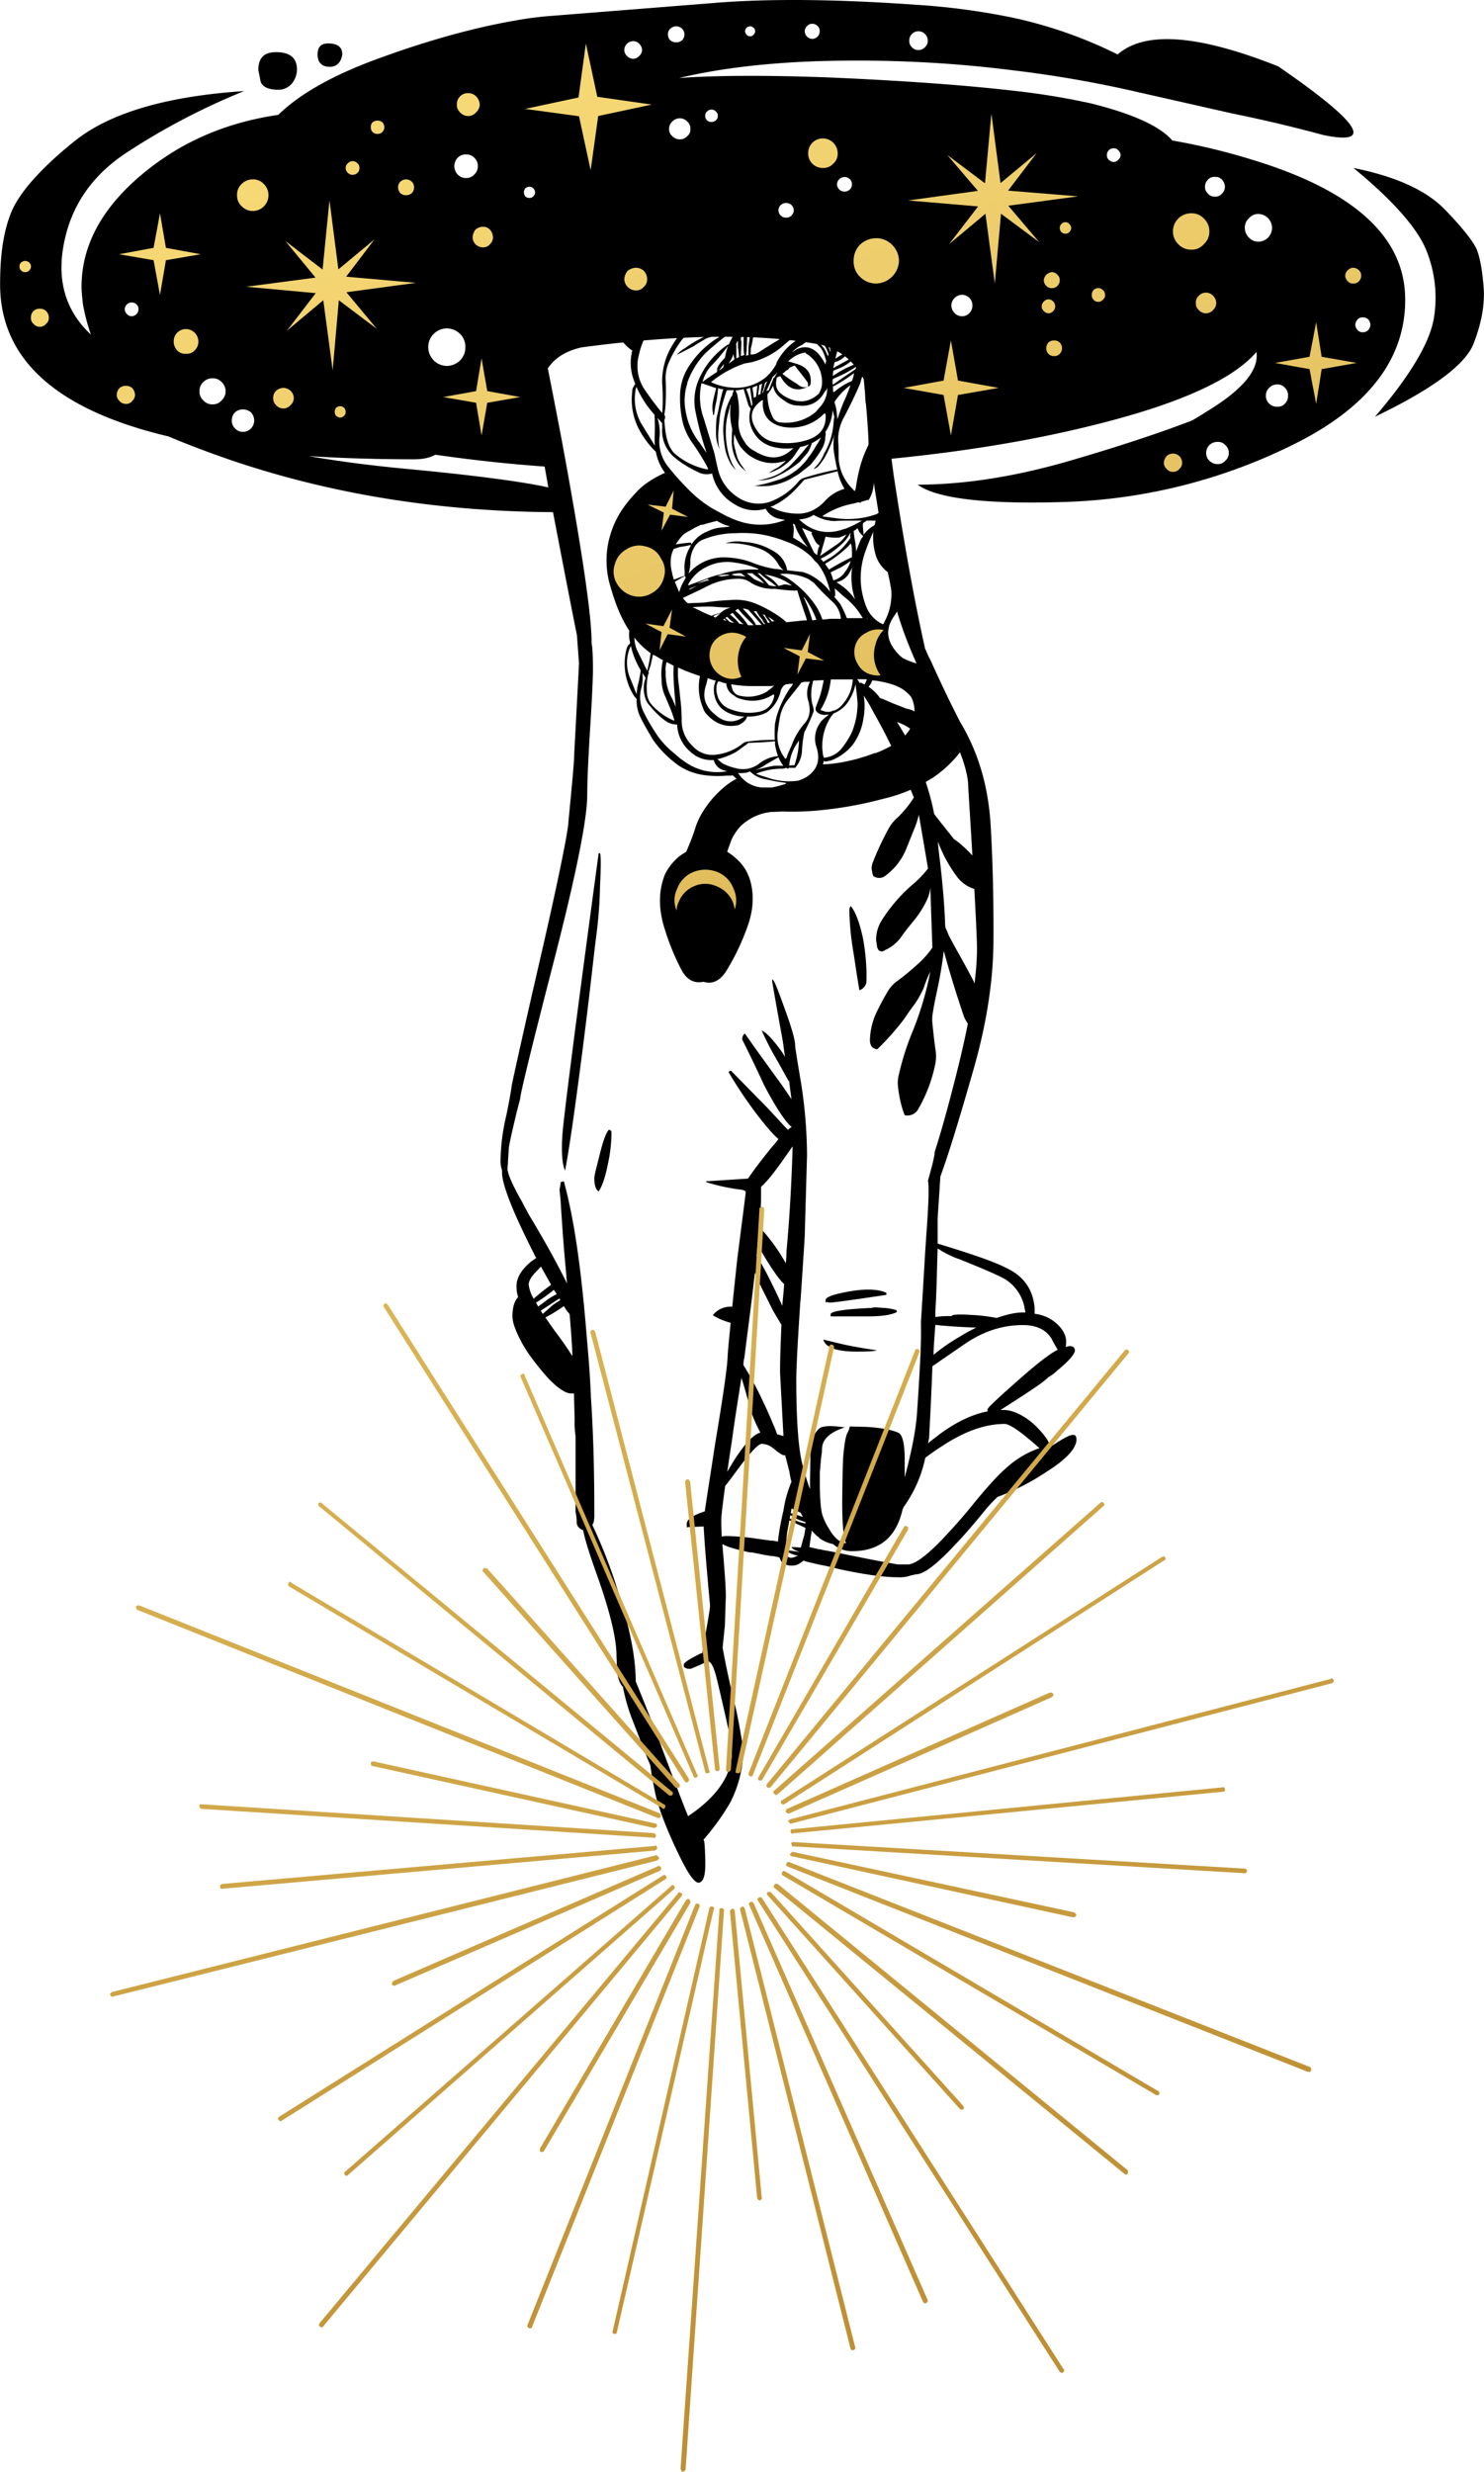 <svg xmlns="http://www.w3.org/2000/svg" xmlns:xlink="http://www.w3.org/1999/xlink" width="648.8" height="1080" viewBox="0 0.005 648.734 1080.033" style=""><g><defs><linearGradient id="a" x1="827.74" y1="840.99" x2="453.35" y2="-61.31" gradientUnits="userSpaceOnUse"><stop offset="0" stop-color="#be8f34"></stop><stop offset="1" stop-color="#f6d875"></stop></linearGradient><linearGradient id="b" x1="783.31" y1="859.43" x2="408.91" y2="-42.87" xlink:href="#a"></linearGradient><linearGradient id="c" x1="781.39" y1="860.23" x2="406.99" y2="-42.07" xlink:href="#a"></linearGradient><linearGradient id="d" x1="822.18" y1="843.3" x2="447.78" y2="-58.99" xlink:href="#a"></linearGradient><linearGradient id="e" x1="881.34" y1="818.75" x2="506.94" y2="-83.54" xlink:href="#a"></linearGradient><linearGradient id="f" x1="853.87" y1="830.15" x2="479.47" y2="-72.14" xlink:href="#a"></linearGradient><linearGradient id="g" x1="702.47" y1="892.97" x2="328.07" y2="-9.32" xlink:href="#a"></linearGradient><linearGradient id="h" x1="613.24" y1="930" x2="238.84" y2="27.7" xlink:href="#a"></linearGradient><linearGradient id="i" x1="768.2" y1="865.7" x2="393.81" y2="-36.6" xlink:href="#a"></linearGradient><linearGradient id="j" x1="758.97" y1="869.53" x2="384.57" y2="-32.77" xlink:href="#a"></linearGradient><linearGradient id="k" x1="705.69" y1="891.64" x2="331.29" y2="-10.66" xlink:href="#a"></linearGradient><linearGradient id="l" x1="714" y1="888.19" x2="339.6" y2="-14.11" xlink:href="#a"></linearGradient><linearGradient id="m" x1="762.95" y1="867.88" x2="388.56" y2="-34.42" xlink:href="#a"></linearGradient><linearGradient id="n" x1="758.54" y1="869.71" x2="384.14" y2="-32.59" xlink:href="#a"></linearGradient><linearGradient id="o" x1="785.21" y1="858.64" x2="410.81" y2="-43.66" xlink:href="#a"></linearGradient><linearGradient id="p" x1="540.4" y1="960.22" x2="166" y2="57.93" xlink:href="#a"></linearGradient><linearGradient id="q" x1="577.7" y1="944.75" x2="203.31" y2="42.45" xlink:href="#a"></linearGradient><linearGradient id="r" x1="622.22" y1="926.27" x2="247.83" y2="23.97" xlink:href="#a"></linearGradient><linearGradient id="s" x1="524.79" y1="966.7" x2="150.39" y2="64.4" xlink:href="#a"></linearGradient><linearGradient id="t" x1="483.36" y1="983.89" x2="108.97" y2="81.59" xlink:href="#a"></linearGradient><linearGradient id="u" x1="498.69" y1="977.53" x2="124.29" y2="75.23" xlink:href="#a"></linearGradient><linearGradient id="v" x1="439.59" y1="1002.05" x2="65.19" y2="99.76" xlink:href="#a"></linearGradient><linearGradient id="w" x1="435.83" y1="1003.61" x2="61.43" y2="101.32" xlink:href="#a"></linearGradient><linearGradient id="x" x1="463.4" y1="992.17" x2="89" y2="89.87" xlink:href="#a"></linearGradient><linearGradient id="y" x1="482.43" y1="984.28" x2="108.03" y2="81.98" xlink:href="#a"></linearGradient><linearGradient id="z" x1="541.72" y1="959.67" x2="167.32" y2="57.38" xlink:href="#a"></linearGradient><linearGradient id="A" x1="562.63" y1="951" x2="188.24" y2="48.7" xlink:href="#a"></linearGradient><linearGradient id="B" x1="537.49" y1="961.43" x2="163.1" y2="59.13" xlink:href="#a"></linearGradient><linearGradient id="C" x1="387.39" y1="1023.71" x2="13" y2="121.41" xlink:href="#a"></linearGradient><linearGradient id="D" x1="384.97" y1="1024.72" x2="10.58" y2="122.42" xlink:href="#a"></linearGradient><linearGradient id="E" x1="405.15" y1="1016.34" x2="30.75" y2="114.05" xlink:href="#a"></linearGradient><linearGradient id="F" x1="349.03" y1="1039.63" x2="-25.37" y2="137.33" xlink:href="#a"></linearGradient><linearGradient id="G" x1="402.68" y1="1017.37" x2="28.29" y2="115.07" xlink:href="#a"></linearGradient><linearGradient id="H" x1="421.72" y1="1009.47" x2="47.32" y2="107.17" xlink:href="#a"></linearGradient><linearGradient id="I" x1="380.6" y1="1026.53" x2="6.2" y2="124.23" xlink:href="#a"></linearGradient><linearGradient id="J" x1="303.1" y1="1058.69" x2="-71.29" y2="156.39" xlink:href="#a"></linearGradient><linearGradient id="K" x1="264.73" y1="1074.61" x2="-109.67" y2="172.31" xlink:href="#a"></linearGradient><linearGradient id="L" x1="376.49" y1="1028.23" x2="2.1" y2="125.94" xlink:href="#a"></linearGradient><linearGradient id="M" x1="334.89" y1="1045.5" x2="-39.51" y2="143.2" xlink:href="#a"></linearGradient><linearGradient id="N" x1="297.07" y1="1061.19" x2="-77.32" y2="158.89" xlink:href="#a"></linearGradient><linearGradient id="O" x1="333.35" y1="1046.14" x2="-41.05" y2="143.84" xlink:href="#a"></linearGradient><linearGradient id="P" x1="286.35" y1="1065.64" x2="-88.05" y2="163.34" xlink:href="#a"></linearGradient><linearGradient id="Q" x1="294" y1="1062.47" x2="-80.4" y2="160.17" xlink:href="#a"></linearGradient><linearGradient id="R" x1="317.72" y1="1052.62" x2="-56.68" y2="150.32" xlink:href="#a"></linearGradient><linearGradient id="S" x1="530.1" y1="964.5" x2="155.7" y2="62.2" xlink:href="#a"></linearGradient><linearGradient id="T" x1="514.48" y1="970.98" x2="140.09" y2="68.68" xlink:href="#a"></linearGradient><linearGradient id="U" x1="522.3" y1="967.73" x2="147.91" y2="65.43" xlink:href="#a"></linearGradient><linearGradient id="V" x1="466.77" y1="990.77" x2="92.37" y2="88.48" xlink:href="#a"></linearGradient><linearGradient id="W" x1="429.84" y1="1006.1" x2="55.44" y2="103.8" xlink:href="#a"></linearGradient><linearGradient id="X" x1="470.77" y1="989.12" x2="96.37" y2="86.82" xlink:href="#a"></linearGradient><linearGradient id="Y" x1="474.21" y1="987.69" x2="99.82" y2="85.39" xlink:href="#a"></linearGradient><linearGradient id="Z" x1="488.66" y1="981.69" x2="114.26" y2="79.39" xlink:href="#a"></linearGradient><linearGradient id="aa" x1="491.13" y1="980.67" x2="116.74" y2="78.37" xlink:href="#a"></linearGradient><linearGradient id="ab" x1="515.17" y1="970.69" x2="140.77" y2="68.4" xlink:href="#a"></linearGradient><linearGradient id="ac" x1="544.16" y1="958.66" x2="169.77" y2="56.36" xlink:href="#a"></linearGradient><linearGradient id="ad" x1="512.03" y1="972" x2="137.63" y2="69.7" xlink:href="#a"></linearGradient><linearGradient id="ae" x1="475.81" y1="987.02" x2="101.41" y2="84.73" xlink:href="#a"></linearGradient><linearGradient id="af" x1="506.13" y1="974.44" x2="131.74" y2="72.14" xlink:href="#a"></linearGradient><linearGradient id="ag" x1="474.5" y1="987.57" x2="100.11" y2="85.27" xlink:href="#a"></linearGradient><linearGradient id="ah" x1="406.74" y1="1015.68" x2="32.34" y2="113.39" xlink:href="#a"></linearGradient><linearGradient id="ai" x1="387.54" y1="1023.65" x2="13.14" y2="121.35" xlink:href="#a"></linearGradient><linearGradient id="aj" x1="460.07" y1="993.56" x2="85.67" y2="91.26" xlink:href="#a"></linearGradient><linearGradient id="ak" x1="428.81" y1="1006.52" x2="54.42" y2="104.23" xlink:href="#a"></linearGradient><linearGradient id="al" x1="432.6" y1="1004.95" x2="58.21" y2="102.65" xlink:href="#a"></linearGradient><linearGradient id="am" x1="379.72" y1="1026.9" x2="5.32" y2="124.6" xlink:href="#a"></linearGradient><linearGradient id="an" x1="342.52" y1="1042.33" x2="-31.87" y2="140.03" xlink:href="#a"></linearGradient><linearGradient id="ao" x1="295.26" y1="1061.94" x2="-79.14" y2="159.64" xlink:href="#a"></linearGradient><linearGradient id="ap" x1="279.66" y1="1068.41" x2="-94.73" y2="166.11" xlink:href="#a"></linearGradient><linearGradient id="aq" x1="335.3" y1="1045.33" x2="-39.1" y2="143.03" xlink:href="#a"></linearGradient><linearGradient id="ar" x1="320.82" y1="1051.34" x2="-53.58" y2="149.04" xlink:href="#a"></linearGradient><linearGradient id="as" x1="338.7" y1="1043.92" x2="-35.7" y2="141.62" xlink:href="#a"></linearGradient><linearGradient id="at" x1="643.86" y1="917.29" x2="269.46" y2="15" xlink:href="#a"></linearGradient><linearGradient id="au" x1="569.3" y1="948.23" x2="194.9" y2="45.93" xlink:href="#a"></linearGradient><linearGradient id="av" x1="589.31" y1="939.93" x2="214.91" y2="37.63" xlink:href="#a"></linearGradient><linearGradient id="aw" x1="570.06" y1="947.91" x2="195.67" y2="45.62" xlink:href="#a"></linearGradient><linearGradient id="ax" x1="590.44" y1="939.46" x2="216.04" y2="37.16" xlink:href="#a"></linearGradient><linearGradient id="ay" x1="617.86" y1="928.08" x2="243.47" y2="25.78" xlink:href="#a"></linearGradient><linearGradient id="az" x1="543.11" y1="959.1" x2="168.71" y2="56.8" xlink:href="#a"></linearGradient></defs><g data-name="Слой 2"><g data-name="Zodiac93_271659566"><path d="M645.6 109c-1.5-3.4-6.1-9.4-14.1-17.6s-21.3-14.3-39.8-18c17.2 14.1 27.7 26.1 31.7 35.6a55 55 0 0 1 3.4 30.4c-1.9 10.6-10.4 24.9-25.7 42.7 25-12 39.5-22.7 43.1-31.9s5-17.5 4.4-24.9-1.6-12.8-3-16.3z"></path><path d="M112.9 30.7c0 .1.4 1.6.9 4.5s4 4 7.5 4a7.6 7.6 0 0 0 6.8-3.4 9.8 9.8 0 0 0 1.7-5.3c0-4.9-2.7-7.5-8.5-7.7s-8.4 2.4-8.4 7.9z"></path><path d="M148.4 27.1a7.4 7.4 0 0 0 1.2-3.4c0-2.8-1.7-4.5-5.4-4.7s-5.4 1.2-5.4 5a7.9 7.9 0 0 0 .6 2.8c1 1.7 2.6 2.4 4.8 2.4a5 5 0 0 0 4.2-2.1z"></path><path d="M477 45.2a320.7 320.7 0 0 0-34.4-5.6c-20.9-2.4-48.1-4.4-81.4-5.8-27.7-1-49.2-.8-64.4.3 21.5-5.1 47-7.6 76.2-7.6a536.4 536.4 0 0 1 69.6 4.2 511.1 511.1 0 0 1 54.6 9.5l42 9.5q18.9 3.8 39.3 9.3c22.7 4.7 16.1-5.4-19.7-30-35-13.9-58.3-15.6-70.2-5.2a194.2 194.2 0 0 0-46-16.1 302.9 302.9 0 0 0-42-5.6C365.3-.4 335.4-.7 311 1.4l-69.4 5.5A149 149 0 0 0 225.1 9c-17.9 3.1-38.4 8.7-61.1 17.1q-28.4 10.5-42.4 24.1c-21.3 3.1-40 10.7-56.2 23.3-19.8 15.4-29.8 32.7-29.8 51.9 0 1.9.3 4.5.6 7.4a84.5 84.5 0 0 0 3.5 13.4c-10-9.3-14.2-21.1-12.5-35.4 2.4-18.7 11.7-33.3 28.1-44.1a296.2 296.2 0 0 1 51.4-26.9c-34.3 2.3-58.9 9.6-74.3 22S8 84.8 4.7 93.2 0 111.6 0 124.2q0 49.1 73.6 66.5c8.3 3.5 17.5 7 27.7 10.5q66.5 22.5 142.9 22.6a3.5 3.5 0 0 0 2.8-1.8c.6-1.1.9-3.1.7-5.8s-22.8-6.8-67.7-11.1c-16.5-1.5-31.4-3.4-45-5.8 14.1.9 29.4 1.4 45.8 1.4 3.9 0 7-.6 9.5-2 17.4 2.5 35 4.4 52.9 5.5-12.6-30.3-8.9-47.9 11-52.4 44.1-5.9 79-6.1 105-1.1 17.5 4.9 25.3 21.8 23.8 50.4 36.3-3.3 68.9-8.6 98.1-16.1 35.5-9 58.2-19.5 68.2-31.2a9.1 9.1 0 0 1 .1 1.7c0 6.6-5.9 13.9-17.7 21.7-3.6 2.3-7 4.5-10.5 6.5-13.7 5.3-31.7 11.3-53.7 17.7q-35.5 10.3-66.3 10.4c8.3 6.1 30.1 8.7 65.6 7.5a241.1 241.1 0 0 0 100.9-26.2c31.6-16.2 47.2-37.5 46.6-63.4s-21.8-45.6-63.7-58.9a279.4 279.4 0 0 0-38.1-9.4c-5.3-6.2-17.1-11.6-35.5-16.2zm-72.6-24.6a3.9 3.9 0 0 1-5.8 0 3.8 3.8 0 0 1-1.1-2.9 4 4 0 0 1 6.9-2.8 4.2 4.2 0 0 1 1.2 2.8 3.9 3.9 0 0 1-1.2 2.9zm84.5 49.2a2.8 2.8 0 0 1-2 1 3.4 3.4 0 0 1-2.2-1 2.6 2.6 0 0 1-.8-2 2.8 2.8 0 0 1 .8-2.1 2.9 2.9 0 0 1 2.2-.9 2.4 2.4 0 0 1 2 .9 3 3 0 0 1 1 2.1 2.8 2.8 0 0 1-1 2zm-63.8 63.6a4.7 4.7 0 0 1-1.3 3.4 4.3 4.3 0 0 1-3.2 1.4 4.5 4.5 0 0 1-3.3-1.4 4.8 4.8 0 0 1-1.4-3.4 4.7 4.7 0 0 1 1.4-3.2 5 5 0 0 1 3.3-1.4 4.7 4.7 0 0 1 3.2 1.4 4.5 4.5 0 0 1 1.3 3.2zm131-33.9a6.1 6.1 0 0 1-1.7 4.3 6 6 0 0 1-4.3 1.8 5.4 5.4 0 0 1-4.1-1.8 5.8 5.8 0 0 1-1.8-4.3 5.4 5.4 0 0 1 1.8-4.1 5.2 5.2 0 0 1 4.1-1.9 6.1 6.1 0 0 1 6 6zm-28-21a3.7 3.7 0 0 1 3.1-1.2 3.7 3.7 0 0 1 3 1.2 4.6 4.6 0 0 1 1.3 3.1 4 4 0 0 1-1.3 3 3.5 3.5 0 0 1-3 1.3 3.5 3.5 0 0 1-3.1-1.3 3.7 3.7 0 0 1-1.3-3 4.2 4.2 0 0 1 1.3-3.1zm71 63.4a3.5 3.5 0 0 1-1 2.4 3.3 3.3 0 0 1-2.3.9 2.8 2.8 0 0 1-2.2-.9 3.6 3.6 0 0 1-1.1-2.4 3.8 3.8 0 0 1 1.1-2.4 2.7 2.7 0 0 1 2.2-.8 3.2 3.2 0 0 1 2.3.8 3.7 3.7 0 0 1 1 2.4zm-44.2 34.5a4.6 4.6 0 0 1-1.5-3.4 4.8 4.8 0 0 1 1.5-3.6 4.8 4.8 0 0 1 3.5-1.4 4.2 4.2 0 0 1 3.3 1.4 4.7 4.7 0 0 1 1.4 3.6 4.5 4.5 0 0 1-1.4 3.4 3.9 3.9 0 0 1-3.3 1.3 4.4 4.4 0 0 1-3.5-1.3zM293 12.6a3.6 3.6 0 0 1 2.5-1.1 3.7 3.7 0 0 1 2.7 1.1 3.4 3.4 0 0 1 1 2.5 3.9 3.9 0 0 1-1 2.5 4 4 0 0 1-2.7.9 3.8 3.8 0 0 1-2.5-.9 3.5 3.5 0 0 1-1-2.5 3 3 0 0 1 1-2.5zM276.8 18a3.6 3.6 0 0 1 2.6 1.1 4.1 4.1 0 0 1 1.3 2.8 3.8 3.8 0 0 1-1.3 2.6 3.7 3.7 0 0 1-2.6 1.2 4 4 0 0 1-2.7-1.2 3.7 3.7 0 0 1-1.2-2.6 3.9 3.9 0 0 1 1.2-2.8 3.9 3.9 0 0 1 2.7-1.1zm78.3-7.6a3 3 0 0 1 2.3 1 2.6 2.6 0 0 1 .9 2.2 2.9 2.9 0 0 1-.9 2.4 3.4 3.4 0 0 1-2.3 1 3.3 3.3 0 0 1-2.3-1 3.3 3.3 0 0 1-1-2.4 3 3 0 0 1 1-2.2 2.9 2.9 0 0 1 2.3-1zm-28.7 1.7a2.2 2.2 0 0 1 3 0 1.9 1.9 0 0 1 .7 1.5 2.1 2.1 0 0 1-.7 1.6 2 2 0 0 1-3 0 2.6 2.6 0 0 1-.7-1.6 2.3 2.3 0 0 1 .7-1.5zm-93.3 73.7a2.1 2.1 0 0 1-1.6.7 2.6 2.6 0 0 1-1.9-.7 3.2 3.2 0 0 1-.6-1.8 3.5 3.5 0 0 1 .6-1.7 3.2 3.2 0 0 1 1.9-.7 2.6 2.6 0 0 1 1.6.7 2.5 2.5 0 0 1 .8 1.7 2.3 2.3 0 0 1-.8 1.8zm-25.8-9.5a4.8 4.8 0 0 1-3.6 1.5 4.9 4.9 0 0 1-3.6-1.5 5.3 5.3 0 0 1 0-7.4 4.8 4.8 0 0 1 3.6-1.4 4.7 4.7 0 0 1 3.6 1.4 5.1 5.1 0 0 1 0 7.4zm-3.9 75.5a7.8 7.8 0 0 1-2.3 5.7 8.4 8.4 0 0 1-5.8 2.4 8.2 8.2 0 0 1-8.1-8.1 7.9 7.9 0 0 1 2.4-5.9 8 8 0 0 1 5.7-2.4 8.4 8.4 0 0 1 5.8 2.4 7.8 7.8 0 0 1 2.3 5.9zm162.5-71.3a3.3 3.3 0 0 1 5.6-2.2 2.6 2.6 0 0 1 .9 2.2 2.9 2.9 0 0 1-.9 2.3 3.3 3.3 0 0 1-5.6-2.3zm-24.6 9.1a3.6 3.6 0 0 1 2.4-.9 3.5 3.5 0 0 1 2.3.9 3.3 3.3 0 0 1 1 2.4 3.4 3.4 0 0 1-1 2.2 3.1 3.1 0 0 1-2.3.9 3.2 3.2 0 0 1-2.4-.9 3.4 3.4 0 0 1-1-2.2 3.3 3.3 0 0 1 1-2.4zm-28.4-40.9a2.4 2.4 0 0 1 .9 2 2.5 2.5 0 0 1-.9 1.9 2.4 2.4 0 0 1-1.9.7 2.6 2.6 0 0 1-1.9-.7 2.4 2.4 0 0 1-.8-1.9 2.3 2.3 0 0 1 .8-2 2.7 2.7 0 0 1 1.9-.8 2.4 2.4 0 0 1 1.9.8zm-12.5 4.4a3.9 3.9 0 0 1 1.4 3.3 3.5 3.5 0 0 1-1.4 3.1 4.3 4.3 0 0 1-3.2 1.4 4.5 4.5 0 0 1-3.3-1.4 3.8 3.8 0 0 1-1.4-3.1 4.2 4.2 0 0 1 1.4-3.3 4.5 4.5 0 0 1 3.3-1.4 4.3 4.3 0 0 1 3.2 1.4zM537.2 198a4.3 4.3 0 0 1-1.5 3.3 4.3 4.3 0 0 1-3.4 1.5 5.1 5.1 0 0 1-3.6-1.5 4.5 4.5 0 0 1-1.4-3.3 4.8 4.8 0 0 1 1.4-3.5 5 5 0 0 1 3.6-1.4 4.2 4.2 0 0 1 3.4 1.4 4.5 4.5 0 0 1 1.5 3.5zM59.7 137.2a3.2 3.2 0 0 1-2.2 1 3 3 0 0 1-2.1-1 3.1 3.1 0 0 1-.9-2.2 2.6 2.6 0 0 1 .9-1.9 2.5 2.5 0 0 1 2.1-.9 2.7 2.7 0 0 1 2.2.9 2.5 2.5 0 0 1 .8 1.9 3 3 0 0 1-.8 2.2zM98.6 171a5.3 5.3 0 0 1-1.8 4 4.9 4.9 0 0 1-3.9 1.7 5.1 5.1 0 0 1-4-1.7 4.9 4.9 0 0 1-1.7-4 5.1 5.1 0 0 1 1.7-4.1 5.4 5.4 0 0 1 4-1.6 5.1 5.1 0 0 1 3.9 1.6 5.5 5.5 0 0 1 1.8 4.1zm7.5 7.9a5.5 5.5 0 0 1 3.6 1.3 5.4 5.4 0 0 1 1.4 3.5 5 5 0 0 1-1.4 3.5 4.8 4.8 0 0 1-3.6 1.5 4.5 4.5 0 0 1-3.4-1.5 4.6 4.6 0 0 1-1.4-3.5 4.9 4.9 0 0 1 1.4-3.5 5.1 5.1 0 0 1 3.4-1.3z"></path><g><path d="M378.7 429.5c.1-.7.1-2.2.1-4.2a91.7 91.7 0 0 0-1.6-15.6c-1.5-6.7-3.2-11.3-5.3-13.8a3.5 3.5 0 0 0-.6 2.1 125.7 125.7 0 0 0 1.7 17.7c.7 4 1.4 9.6 2.7 17a4.6 4.6 0 0 0 3-3.2z"></path><path d="M259.8 515c0 3 .7 4.9 1.9 5.6 1.6-2.4 2.9-6.3 4-11.8a65.5 65.5 0 0 0 1.6-13.6c0-.6-.1-1.2-.3-1.2a1.3 1.3 0 0 0-.9-.3c-1.3 1.5-2.6 5.3-4 11s-2.3 8.6-2.3 10.3z"></path><path d="M360.9 568.2c0 1.2 0 1.3.3.7l1.5.3c2.1-.1 10.3-1.2 24.8-3.4v-.9c-3.6-1.6-8.8-1.9-16.2-.6s-10.4 2.5-10.4 3.9z"></path><path d="M363.3 575.2h14.5c6.9.1 11.6-.5 14.3-1.9l-.2-.8a21.4 21.4 0 0 0-6-1c-3.1-.3-4.6-.3-4.6 0-12.1.5-18.2 1.5-18.2 2.8s.1.8.2.9z"></path><path d="M359.9 585.3a4.9 4.9 0 0 0 2.3 2.9c2.2 1.6 6.5 2.4 12.5 2.4s8.1-.3 8.5-.6c-6.9-1-12.3-2-16-2.9s-6.9-1.6-7.3-1.8z"></path><path d="M262.3 372.8h-.6c-10 73.8-15.2 114.7-15.8 122.4s-.2 13.4 1.1 16.3c1.6-8 4.1-25.1 7.5-51.5s5.1-43 6-49.9a197.2 197.2 0 0 0 1.8-22.9q.6-12.7 0-14.4z"></path><path d="M375.9 144.5c.6 8.8 1 14.4 1.3 16.9 1.6 17 2.5 27.9 2.5 33.2 0 2.1 2.8 20.2 8.4 54 1.9 14.6 7.3 30.7 15.8 48.2 1.8 3.7 3.8 7.9 6.2 12.2 8.9 15.9 13.2 27.5 13.2 35.1 0 .5.7 11 1.9 31.4s1.9 34.4 1.9 39.1c0 13-3.1 31.5-9.3 55.9-3.1 12.3-6.1 23.2-9.2 32.9 0 1.6-1 5.7-2.9 12.4.5 3.4.2 10.6-.6 21.9-.6 7.8-1.2 19.2-2.1 33.7-.1 2.1-.3 4.1-.4 6.3.1 5.3 0 11.9-.5 19.9-.2 4.3-.6 11-1.2 19.6-.4 6.5-1.9 14.8-4.6 25.3-.3 1-.5 2-.8 3.1v-8c0-6.3-.9-10.3-2.4-11.3s-6.7-2.4-14.3-2.8l-7.3-.2a11.1 11.1 0 0 1-.8 2.4c-.8 1.2-1.3 3.7-1.7 7.2-.1.5-.1 1-.2 1.6-.4 3.9-.5 10.5-.6 20.1s.4 17.6 1.7 19.7h.1c-1.9 0-3.9-1.2-5.8-3.6a14.3 14.3 0 0 1-1.6-2.4 25.2 25.2 0 0 1-3.2-6.7c-.6-2.5-1-6.9-1-13.4v-5.1c.3-2.6.4-5.5.9-8.6a13.4 13.4 0 0 1 .1-2c.3-3.7 3.5-6.7 9.9-8.8-6.4-.9-10.2-.7-11.5.8a10.4 10.4 0 0 0-2.5 4.3 23.3 23.3 0 0 1-.6 2.5 10.8 10.8 0 0 0-.4 3.2l-.2 12.5v3.7a61.2 61.2 0 0 1-2.4-7.6 51.8 51.8 0 0 1-1.4-5.3c-1.5-7.6-2.2-19.3-2.2-35.1 0-4.1.5-14.6 1.6-31.3.1-1.2.1-2.4.3-3.7 1.2-17.8 1.8-27.3 1.8-27.9l1-35a209.1 209.1 0 0 0-2.6-31.5c-1.7-10.1-2.6-15.6-2.6-16.5 0-2.4-1.5-7.6-4.4-15.6s-4.4-12.1-5.4-13.2h-.2v1c0 .2 1.5 9 4.6 25.9.4 2.5.6 4.8 1 7a32.6 32.6 0 0 0-2.2-3.4c-3.5-4.7-6.1-7.4-8-8.2a124.1 124.1 0 0 0 7.1 13.7l4.6 8.3h.3c.3 3.1.7 5.6 1 8-1.9-2.8-4-6-6.9-9.9-8.5-11.6-12.9-18-13.5-18.8a3 3 0 0 0-1.1 2.7c0 .1 3.4 6.6 9.6 20 5 9.5 9 15.6 12 18.2a5.1 5.1 0 0 0-1.6 1.2c-2.3-2.2-5.2-5.6-9.1-9.7l-15.8-16.1a1.1 1.1 0 0 0-1.1.6 191.9 191.9 0 0 0 13.5 19.9c3.4 4.3 6.1 7.5 8.3 9.3a26.1 26.1 0 0 1-2.7 3.3c-5.1 6.3-8.7 11.1-10.6 14l-18.5 1.2.4.4a83.8 83.8 0 0 0 14 3.1c2.1.2 3.1.6 3.1 1.2s-1.3 10.3-3.8 30.1c-.8 7.6-1.5 14.1-2.1 20a9.8 9.8 0 0 0-8.5 3.7 27.9 27.9 0 0 0 7.8 3.3c-.6 6.3-1.1 11.1-1.3 14.3-.1 4.8-2 17.8-5.5 38.7-2.2 14.4-3.8 24.4-4.5 29.4l-1.7.6c-4.1 1.5-6.2 3.1-6.2 5s.1 1.5.3 1.3l7.1-.3c.3 6 1.2 17.4 2.8 34.5 0 1.7-1.3 8.5-3.4 20.8l-.7.2c-4.9 2.4-7.4 4-7.4 4.9s.1 1.3.4 1.2a3.8 3.8 0 0 0 1.4.6h1.3c2.8-1.2 5-2.1 6.9-3.1s3.4 3.1 4.6 8.1 3.3 13.8 5.9 26-3.8 23.5-18.6 33.4c-2-4.8-6.3-16.1-12.9-33.7-3.7-9.7-7.1-18.1-10-25.2q0-15.9-8.1-40.5a212.8 212.8 0 0 0-10.8-27.7 2.1 2.1 0 0 1 .5-1.2 18 18 0 0 0 .3-4.1c0-16.2-.3-33-1.5-50.8-.3-8.5-1-17.2-1.8-26.1-2-25-4.6-44.8-7.8-59-.7-3.4-1.5-6.3-2.2-9.1l-1.4.3a21.2 21.2 0 0 1-.5 3.2c0 .9.3 2.7.5 5.6.4 6.1 1 16.5 2.4 31.2.1 1.5.2 3 .4 4.4q-6.5-13.2-16.8-30.3c-1-1.9-2.1-3.8-2.8-5.3-4.9-8.5-6.9-13.7-6.4-15.3l.5-8c0-1.1.9-5.1 2.5-12s2.5-9.7 2.5-10c0-1.9 4.9-22 14.7-60s14.6-62.3 14.6-72.5c0-5.5.4-15.4 1.3-29.6s1.2-22.5 1.2-25c0-6.2-.2-10.1-.6-11.8v-.7c0-11.8-4.4-41.4-13.1-88.4-6.7-35.1-11.5-58.3-14.1-69.9a4 4 0 0 0-1.5 3.1c0 1.1.4 6.4 1.2 16 0 17.9 3.4 44.4 10 79.3 2.9 15 6.5 34.1 11.1 57.1l.9 12.3c0 .2-.7 13.5-2.1 39.8 0 3-.9 12.7-2.5 29.1 0 3.5-4 23.9-12.4 60.3s-12.4 54.9-12.4 55.2-.9 6.1-2.4 13.2a89.8 89.8 0 0 0-2.5 19.5 11.7 11.7 0 0 0 .6 4.2c0 .3 0 .3.1.3-.3 2.6.9 7.2 3.5 13.8s5.6 12.9 9.9 21.5c.5 1 1 2.1 1.5 2.9l-2.3 1.6c-4.3 3.6-6.3 7.1-6.3 10.5a14.7 14.7 0 0 0 .7 5c-1.6 1.6-2.5 4.4-2.5 8.4 0 2.2.9 5 2.8 9a57.5 57.5 0 0 0 4.6 7.8 125 125 0 0 0 8.2 10.2c4.4 4.6 7.8 6.7 10.1 6.7h1.2l.3 11.7a39.8 39.8 0 0 0 .4 7v33.1a21.5 21.5 0 0 1 .5 5 3.9 3.9 0 0 0 2.8 2.9c1 5.1 3.4 12.2 6.8 21.7 5.1 14.7 7.8 25.8 7.8 33.4 0 .2.1 2.5.3 7.3.5 3 1.4 5 2.5 6.1a82.1 82.1 0 0 0 3.8 13.5c1 2.5 3.1 8.1 6.7 17.2l1.5 3.6c.3 2.6 1 6.7 2.1 12s4 13.5 9 24.2 8.3 15.7 10.4 15 2.7-4.3 2.5-10.6-.4-7.9-.8-8.1a103.9 103.9 0 0 0 11.8-16.4 51.9 51.9 0 0 0 4.6-13.2 35.7 35.7 0 0 0 .2-15c-.9-5.5-1.9-10.7-3.1-15.6s-3.1-12.7-5.1-23.7c.2-2.4.6-5.8 1-9.9.2-8 .4-12.1.4-12.5 0-3.6-.4-9.1-1-16.7-.2-2.2-.4-4.4-.5-6.2 1.8 1.1 5.8 2.3 11.8 3.6a14.6 14.6 0 0 1 2.9.4c1.6.3 3.7.8 6.5 1.2h.8l2.9.6a16.3 16.3 0 0 0 .9 1.9 6.3 6.3 0 0 0 4.7 1.7 5.9 5.9 0 0 0 4-1.5 1 1 0 0 0 .7-.6h.6c.4.3 2.5.7 6.6 1.7 1.7.3 3.7.7 6 1.3l2.9.7c10.7 2.3 19.3 3.5 25.4 3.5a15.2 15.2 0 0 0 5.5-.7l-1.5.3 4-.9c3.4 0 9.1-4.4 17.2-13.1 3.6-3.7 7.8-8.6 12.3-14.1a60.3 60.3 0 0 1 6.1-6.6 105.5 105.5 0 0 0 21.6-11.1c8.7-5.5 12.9-10.3 12.9-14s-3.5-2-10.6 2.7v-.2a2.2 2.2 0 0 1-1.1.2c-.2-1.8-2.2-4.6-5.7-8.2s-9.4-7.4-14.4-7.4h-1.4c10.7-6.8 16.8-10.9 18.3-12.1a29.9 29.9 0 0 0 2.6-2.2 21 21 0 0 0 4.1-3.1c5-4.1 7.5-7.1 7.5-8.6s-1.4-2.5-4-1.5a15 15 0 0 0 .2-2.2c0-2.7-1.2-5.2-3.8-7.7a17 17 0 0 0-9.9-4.6c-.1-.1-.1-.4-.1-.5v-2.1c-.6-7.1-3.9-12.5-9.7-16s-15.1-6.7-32.7-12.1v-11l1.2-18.3c3.9-10.7 8.7-26.5 14.6-47.2s8.5-39.2 8.6-55.4-.2-33.2-1.2-50.6-5.5-32.4-13.4-45.5c-5-9.7-9.2-18.7-13-27.1-1-1.7-1.6-3.5-2.3-4.9-4.9-22-9.4-47.4-13.8-76.3-5.5-42.2-9.7-73.8-12.6-94.4-.2.8-.5 2.5-1.1 5.6-1.2 5.4-1.9 9-1.9 10.9s.3 6.5.9 15.3zm-34.6 363.8l5.2-7.4c-.4 14.3-1.2 29.9-2.7 46.1a40.7 40.7 0 0 1-.3 5 77 77 0 0 0-7.6-11.3 27.9 27.9 0 0 0-3.9-4.2c.5-6.3.7-10.9.7-14.3v-3.6c2.4-2.1 5.1-5.5 8.6-10.3zm-10.6 40.4c.2-1.7.4-3.4.5-4.8 5 8.9 8.9 14.7 11.6 17.2-.2 3.4-.6 6.4-.8 9.5-4.8-10.5-8.5-17.7-11.3-21.9zm3.8 17.1c1.2 2.4 2.3 4.7 3.3 6.6s2.8 4.7 3.8 6.5c-.3 7.6-.6 14.4-.6 20.9l1.5 27.7-2.8-.8a42.3 42.3 0 0 0-1.9-4.8c-1-2.4-2.3-5.5-4.1-9.2a145 145 0 0 0-8.7-16.2 11.9 11.9 0 0 1 .4-3.2c1.8-14.4 3.5-26.9 4.6-37.2a104.6 104.6 0 0 0 4.5 9.7zm-10.4 36.3c1 2.8 2.1 6.8 3.5 12.1s3.4 9 4.8 11.8c-2.9.7-6.7 4.7-11.3 11.8l-3.2 5.3c.6-3.7 1.2-8.2 2-13.1 1.7-12.6 3.3-21.8 4.2-27.9zm85.8-56.6a41.3 41.3 0 0 0 9.7 4.8c10.5 4.2 17.1 7.1 19.7 8.6a18.8 18.8 0 0 1 8.6 12.5v.3c.2.7.3 1.3.4 1.8h-1.4c-3.1 0-6.8.9-11.2 2.4a75.2 75.2 0 0 0-10.5-1.3c-6.1-.4-9.2-.2-9.2.5a36.2 36.2 0 0 0-7.1.4c0-1.4 0-2.8.1-4.1.5-8.4.6-17 .9-25.9zm37.3 33.5c6 0 10.2 2.1 12.6 6.1 1 2.1 2 3.6 2.6 4.7-2.9 1.4-7.4 4.8-13.6 10.1q-17.1 14.9-17.1 15.9a2.2 2.2 0 0 0 .1.9c-6.8 1.3-14.1 4.8-21.3 10.2-1.6 1.3-3.4 2.5-4.8 3.8a27.4 27.4 0 0 0 .5-2.8c.7-13.7 1.2-24.1 1.4-30.9l14.4-9.9c8-5.4 16.3-8.1 25.2-8.1zm-20.4 1.1a72.3 72.3 0 0 0-7.1 3.9 85.6 85.6 0 0 0-11.6 8c.1-4.3.5-8.8.8-13.1l2.6.3c3.6.3 8.6.7 15.3.9zm-83.6 55.7c.5 1.7 1.1 4.2 1.9 7.3a38.2 38.2 0 0 0 .9 4.4 51.4 51.4 0 0 0-3.5 12.5c-1.2 5-1.8 8.8-2.2 11.5 0 .8-.2 1.5-.2 2.1l-2.3-.4h-.8l-6.5-.9a97.8 97.8 0 0 0-12.4-1.1 12.6 12.6 0 0 0-2.6.2c-.1-3-.2-5.5-.2-7.2s.6-6.7 1.7-14.9c1.6-1.9 3.9-5.1 6.5-8.6 5-6.6 8.1-9.8 9.5-9.8a8 8 0 0 1 4.8 1.8 2.2 2.2 0 0 1 .9.7c2 1.6 3.3 2.5 4.1 2.5zm11.2 35.7c.3-1 .3-1.9.5-2.7a17.2 17.2 0 0 0 2.7 2.7 1.2 1.2 0 0 1 .6.6 15.1 15.1 0 0 0 6 2.6 12.2 12.2 0 0 0 8.3 3.1c12 0 19.4-6.1 22.1-18.4a.8.8 0 0 0 .3-.7 56.5 56.5 0 0 0 9.6-21.7c2.6-2 5.6-4 8.7-6 9.5-6 18.1-8.8 26-8.8 1.6 0 5.2 2.1 10.2 6.3 1.8 1.5 3.5 2.9 5 4.3a41.4 41.4 0 0 0-15 9.1c-2.6 2.2-7.1 7-13.1 14.3a243.5 243.5 0 0 1-16.4 18.5c-6 5.9-10.1 8.7-12.8 8.9h-4.6c-5.4-.9-14.7-2.7-28.3-5.5l-4.9-.9a2.2 2.2 0 0 0-1.1-.2l-4.4-1a13 13 0 0 0 .3-2.2 9.7 9.7 0 0 0 .3-2.3zm-8.7-10.3a11.2 11.2 0 0 1 .4-2.1 3.7 3.7 0 0 0 1.4.6 20.5 20.5 0 0 0 2.5 1.3l1 1.9a41.4 41.4 0 0 0-5.3-1.7zm.8 2.7a2.7 2.7 0 0 0-1.2-.2 3.4 3.4 0 0 1 .3-1.7c.9 1 3.1 2 6.5 3.1v.6l-2.5-.6zm-3 13.3l1.6 1.3a10.7 10.7 0 0 0 3.7 1.2c-3.5 1.9-5.3 1-5.3-2.5zm8.6-9.6c-.1 1-.3 2-.5 3.1l-1.5 5.5h-.8a19.4 19.4 0 0 0-3.3-.2c.3.8 1.6 1.5 3.6 2.1h-.3l-4.3-.6c-.5 0-.9-.5-1.2-.9s-.1 0-.3-.3c.3-4.2.6-6.5.6-6.6s.4-2 1-5.4l3.5 1.7zM234.9 555.1c.6-.6 1.1-1.2 1.6-1.6l4.4 7.9-1.6 1.2c-2.5 1.9-4.5 3.5-6 4.9a16.1 16.1 0 0 1-2.2-6.1c0-1.8 1.3-3.8 3.8-6.3zm7.2 8.5l1.3 1.9a26.8 26.8 0 0 0-4.1 2.4l-4 3a18.1 18.1 0 0 1-1-1.7 67.5 67.5 0 0 0 7.8-5.6zm4.4 7.1a18.8 18.8 0 0 0 2.5 3.5c.9 10.5 1.2 16.6 1.2 17.9v.5c-1.8-2.9-4.3-6.6-7.8-11.2l-4-5.7a69.4 69.4 0 0 0 8.1-5zm-1.6-2.6l-3.2 2.1-4.4 3.9a8 8 0 0 1-.9-1.4l8.1-5.3c.1.2.4.5.4.7z"></path></g><g><path d="M295.8 155.1l7.4-3.8c1.5-1.1 3.1-1.9 4.7-2.9s2.7-1 4.1-1.6a60.9 60.9 0 0 1 6.3-3 12.1 12.1 0 0 1 2-.9h-2.5l-1.5.6c-2.2.9-4 1.9-6.2 2.7a48.3 48.3 0 0 0-10.6 5.9 13.7 13.7 0 0 0-3.7 3z"></path><path d="M297.2 142.2c.2-.1.5-.1.7-.3a1 1 0 0 0-.7.3z"></path><path d="M427.3 376.4a53.4 53.4 0 0 0-9.3-9.1 3.9 3.9 0 0 1-1.4-1.2l-4.7-5.9-3.5-4.5a110.9 110.9 0 0 0-3.7-14l3-1.8a51.4 51.4 0 0 0 12-11.2c-2.4-6.4-3.8-10.6-4.5-12.1-4.5-10.4-7.6-17.6-9.1-21.8.9-2 .4-3.2-1.5-3.7a.8.8 0 0 1-.1-.4 31 31 0 0 1-9.5-3h-.1a15.2 15.2 0 0 1-3.4-3.3c-4.1-5-4.4-10.2-.2-15.8a13.9 13.9 0 0 0 1.5-12.7 16 16 0 0 0-2.8-4.8l.9.6 2.2.7a1.7 1.7 0 0 0-.1-.7c1.6 1.2 1.4-.6-.5-5.3a44.3 44.3 0 0 1-3.1-15.7c0-4.3-.4-6.5-1.3-6.8s.5-.4.7-.5-.2-2.1-.4-3.2a7.5 7.5 0 0 1-1.5 1.6 15 15 0 0 1-4 3h-.1a37.3 37.3 0 0 1-17.6 1.6l-5.3-.7h-.2v-.3a36.2 36.2 0 0 1 13.1-5.3 21.8 21.8 0 0 0 2.2-.6l1.3.2v-.3a23 23 0 0 1 3.5-1 15.1 15.1 0 0 0 2-10.1 48 48 0 0 1-.6-10 54.6 54.6 0 0 0 2.7-12.4 7.9 7.9 0 0 0-.7-3 19.5 19.5 0 0 1-2.5-12.2 8.8 8.8 0 0 1 .2-1.6 22.5 22.5 0 0 1-.5-2.2.8.8 0 0 1-.4.4c-2.5 4.5-2.2 9.1.3 13.6s2.4 8.4 0 12.3a50.5 50.5 0 0 0-5 13.6c-.6 2.5-.9 4.8-1.3 7.1l-.2.2v.4c-.1 0-.4 0-.4-.1l-1.2-1.3a20 20 0 0 1-5.6-13.6c0-2.5 0-4.7-.2-7.1a20.1 20.1 0 0 1 2.8-10.5c2.3-4.5 4.6-9.1 6.7-14a16.6 16.6 0 0 0 .6-2.1 23.7 23.7 0 0 0 1.7-10.1 39.7 39.7 0 0 1-.7-5.2v-.4a8.6 8.6 0 0 0-.1-1.6c-.9-.1-1.7-.5-2.7-.6.3 1.7.6 3.4.8 4.9a11 11 0 0 1-.5 4.8 29.2 29.2 0 0 0-5.2-7.9c-1.4-1.3-2.7-2.6-4.1-3.7l-1.9-.4h-9.4l-1 .4a26 26 0 0 0-14.1 12.8h.2a21.2 21.2 0 0 1-4.4 5.8 20.7 20.7 0 0 1-15.8 4.7 24.8 24.8 0 0 1-8-2.1c-.3-.2-.3-.2-.3-.4v-.2h.3a46.2 46.2 0 0 1 14.3-7.8l2.9-.5a33.9 33.9 0 0 0 13.7-7.1 58.3 58.3 0 0 1 7.4-5.7l-3.3-.4c-5 2.7-9.7 5.7-14.6 8.8a5.6 5.6 0 0 1-3.6 1 .2.2 0 0 0 0-.3 16.2 16.2 0 0 0 .1-2.2 52.5 52.5 0 0 0 1.3-6.9c.1-.7.1-1.2.2-1.7h-1.2a25.3 25.3 0 0 0-.9 5 24.1 24.1 0 0 0-.4 5.4v1l-1.2.2a1.4 1.4 0 0 0 .2-.7 11.9 11.9 0 0 0 .2-2.5c.2-2.5.2-5 .2-7.6a3.6 3.6 0 0 1 .9-.8l-4.9-.4a39.6 39.6 0 0 0-4 7.2h-.5a35.7 35.7 0 0 0-12.7 15.4 23.7 23.7 0 0 0-1.2 14.6 132.9 132.9 0 0 0 4.7 17.3c-1-1.3-1.9-2.8-2.9-4.2a30 30 0 0 1-6.2-13.7 24.6 24.6 0 0 1 .7-12.6h-.1a35.8 35.8 0 0 1 7.9-13 120.2 120.2 0 0 1 11.5-9.4l2.2-2h-.4c-2.6 1.4-5.2 3-7.8 4.6a40.1 40.1 0 0 0-12.8 12.7 23.5 23.5 0 0 0-3.7 12.1 46.7 46.7 0 0 0 1.1 11.9 26.2 26.2 0 0 0 4.1 9 107.7 107.7 0 0 1 5.8 9.1 25.3 25.3 0 0 1 1.2 2.3v.4h-.4a30.6 30.6 0 0 1-14.6-7.3 13.9 13.9 0 0 1-2.2-3.7c-1.3-3.3-1.6-6.8-1.9-10.6a1.6 1.6 0 0 0 .3-1.2.6.6 0 0 0 0-.6l-.3-.2a25.1 25.1 0 0 1 .4-2.7 101.3 101.3 0 0 0 .2-12.3 17.2 17.2 0 0 1 1.5-8.4 47.8 47.8 0 0 1 5.5-9.5 81.4 81.4 0 0 1 5.8-6l2.8-.8H305l-5.5 2.1a27.9 27.9 0 0 0-5.3 6.5 30.1 30.1 0 0 0-4.7 17.7 85.5 85.5 0 0 1 0 12.4c-2.6-3.1-5.2-6.6-7.6-10.1a18.4 18.4 0 0 1-2.7-14.9 34 34 0 0 1 6.1-13.6l.8-1h-3.7a12 12 0 0 0-1.5 2.4c-.1-3.1-3.2-3.6-9.2-1.7l-1.5.5-1.1.5c.1.3.2.8.4 1.3l.3 1.5a18.7 18.7 0 0 0 6.6 7.8 21.5 21.5 0 0 0 .7 13 11.5 11.5 0 0 1 .6 1.7q-.6.6-.6.9a3.2 3.2 0 0 0-.7 2.2 28.1 28.1 0 0 0 2.2 15.1 39 39 0 0 0 5.8 8.9 26.6 26.6 0 0 0 2.3 2.4 22.1 22.1 0 0 0 4 9.2c-5.8 2.6-10 5.6-12.8 8.8l-.2.2a54.2 54.2 0 0 0-6.4 8.1 41.5 41.5 0 0 0-5.2 12.6 38.9 38.9 0 0 0 .9 20.5c2.1 7.4 4.7 13.7 8.1 18.8a14 14 0 0 0 .1 4.1 3.2 3.2 0 0 1 .2 1.3c-.2.5-.3.6-.6.7a7.2 7.2 0 0 0-.9 1.8 26 26 0 0 0 2.8 19.8 8.3 8.3 0 0 0 1.6 2.1 16.8 16.8 0 0 0 1.8 8.3c1.6 3.3 3.5 6.3 5.3 9.5a47.5 47.5 0 0 0 11.4 11.4 26.5 26.5 0 0 0 9.8 3.9 42.8 42.8 0 0 0 11.3.4 8.5 8.5 0 0 0 2.2-.1h.2l1.7 1.5a25.2 25.2 0 0 0-4.4 2.8 44.8 44.8 0 0 0-10.6 12 30.5 30.5 0 0 0-3.2 7.2 94 94 0 0 1-3.9 10 23.6 23.6 0 0 0-3.1 2 25.1 25.1 0 0 0-6 7.5c-2.7 6.5-3 13.6-1 21.5A106.3 106.3 0 0 0 298 424c2.4 4.3 5.5 5.8 9.5 5 3.9 1.2 7.1-.4 9.8-4.4a101.7 101.7 0 0 0 9.6-20.1c2.7-7.7 2.8-14.7.6-21.2a5.4 5.4 0 0 1-.5-1.1c-1.6-3.9-4.8-7.3-9.1-10 .5-1.6 1.1-3.1 1.7-4.8s3-5.7 5.4-7.5a22.6 22.6 0 0 1 12.1-5.1l5.1-.2a123.1 123.1 0 0 0 18.7-.8 166.3 166.3 0 0 0 25-4.7 69.8 69.8 0 0 0 12.2-4c.5 1.1.9 2.2 1.4 3.4a45.5 45.5 0 0 1-7.4 9 17.1 17.1 0 0 0-3.7 4.7 123.8 123.8 0 0 0-6.9 14.8 6.2 6.2 0 0 0-.2 4 5.3 5.3 0 0 0 .5 1.8 4.4 4.4 0 0 0 5.6-.4 27.4 27.4 0 0 0 9.1-12.3l2.9-7.2a42.9 42.9 0 0 0 2.3-6.9l4 23.5a44.6 44.6 0 0 1-7.1 7.3 70.9 70.9 0 0 0-13.3 15.6 16 16 0 0 0-2.3 8.5c.2 1.1.3 2.1.5 3.2a9.3 9.3 0 0 1 .5 1 2 2 0 0 0 2.8.1 17.2 17.2 0 0 0 6.8-5.3c1.8-2.6 3.8-5.1 5.8-7.5a44.7 44.7 0 0 0 5.7-8.9 15.8 15.8 0 0 0 1.6-5.7l.9 26.3a41.5 41.5 0 0 1-7.2 7.9 101.9 101.9 0 0 1-8.6 7 14.7 14.7 0 0 0-3.4 3.7 111.1 111.1 0 0 0-5.7 10.7 30.8 30.8 0 0 0-2.4 10.7c-.1 2.6.9 4.1 3.2 4.4a116.6 116.6 0 0 0 11.8-13.3c1.5-2.3 3.1-4.5 4.6-6.5a45.7 45.7 0 0 0 4-7.2 43.2 43.2 0 0 1 2.8-6.9 140.1 140.1 0 0 1-8.2 27.2 117.7 117.7 0 0 0-5.5 17.5 15.1 15.1 0 0 0-.5 4.7 51.5 51.5 0 0 0 1.8 9.8 29.1 29.1 0 0 0 1.2 3.5 5.4 5.4 0 0 0 6-2.8 65.1 65.1 0 0 0 7.4-19.7 17.7 17.7 0 0 0 0-6.5c-.5-3.6-.9-7.4-1.3-11.2a17 17 0 0 1 0-3.2c.6-4.5 1.6-8.8 2.5-13.1s1.9-10.2 2.5-15.3c2.6 9.7 5.6 19.2 8.7 28.4a13.2 13.2 0 0 0 3.3 5 6.9 6.9 0 0 0 2.5-5.7 17.9 17.9 0 0 1 .2-4 20.3 20.3 0 0 0-2.2-11.5c-1.9-3.6-3.8-7.1-5.6-10.3s-3.3-5.9-4.8-8.8a18.1 18.1 0 0 0-1.2-2.8 7.9 7.9 0 0 1-.3-1.3c-.3-9-1.1-17.8-2.1-26.7-.4-3.4-.9-6.9-1.1-10.1a61.7 61.7 0 0 0 8.6 15.7 15 15 0 0 0 7.2 5 9.7 9.7 0 0 0 2.9.4 4 4 0 0 0 1.8-3.1 13.5 13.5 0 0 0-3.2-9.3zM281.2 186.5a21.8 21.8 0 0 1-3.5-15.1 11.3 11.3 0 0 1 .5-2.4 44.9 44.9 0 0 0 7.9 12.2c.2 3.1.2 6.3.1 9.4a28.7 28.7 0 0 0 .1 4.2zm110.9 129a22.5 22.5 0 0 1 5.8 2.9 28.6 28.6 0 0 1-2.2 3c-1.2-2-2.3-4-3.6-5.9zm-3.3-16.8q6.4 1.7 9.6 6a14.1 14.1 0 0 1 1.4 6.2 9.2 9.2 0 0 0-3.4-1.2l-5.9-2.3-4.4-1.9-1.4-.5a19.4 19.4 0 0 0-5-4.9 12.5 12.5 0 0 0 1.2-1.7c.1-.5.3-.6.4-1.1a36.8 36.8 0 0 1 7.5 1.4zm-24.4 11.7a4.9 4.9 0 0 1-4.1.4l-1.2-.4h-.3v-.4a31.3 31.3 0 0 0 4.4-13.1h9.6a17.8 17.8 0 0 1-4.4 10.8 8.3 8.3 0 0 1-4.1 2.9zm-8.2-46.3a43.6 43.6 0 0 0-10.5-10.5 17.7 17.7 0 0 0-4.4-2.5c-.1 0-.1 0 0-.3a24.6 24.6 0 0 1 12.5 2.4h-.1c.7.6 1.6 1 2.2 1.6a110 110 0 0 0 8.3 8.4 11.4 11.4 0 0 1 3.4 7.2h-4.8a30.7 30.7 0 0 1-3.4.3v-.3a24.4 24.4 0 0 0-3.2-6.3zm-2.8 42.3c1 3.8.7 7-1.6 9.6a30.3 30.3 0 0 0-5.8 9.9 49.3 49.3 0 0 0-2.2 5.3l-.3.3h-.3l-.7-1.1a15.3 15.3 0 0 1-2.4-11.4c.2-1.9.6-4 .9-5.9a17.8 17.8 0 0 1 3.7-7.7c1.9-2.4 3.8-4.7 5.5-7a.4.4 0 0 1 .4-.2 5.7 5.7 0 0 1 1.5-.3h2a10.8 10.8 0 0 0-.7 8.5zm-4.1 17.1a36.8 36.8 0 0 1-2 10.9h-.3a6.8 6.8 0 0 0-2 .2 20.2 20.2 0 0 1 4.1-10.7c.1-.1.1-.3.2-.4zm-6.8 11.1h-4c-2.8.5-5.6 1.2-8.5 1.9a17.5 17.5 0 0 0 4.9-2.5l5.4-3.1a15.9 15.9 0 0 0 1.7 3.1zm-3.8-11.3h-.2a82.9 82.9 0 0 0-12.1.8 3.8 3.8 0 0 0-1.7.8 22.4 22.4 0 0 1-11.3 4.8 11.5 11.5 0 0 1-10.6-3.7 15 15 0 0 1-4.8-11.1c0-1.9-.1-3.8-.2-5.7-.4-4-.8-8-1.3-12a33.7 33.7 0 0 1-.1-5.5 91 91 0 0 0 9.6 3.7 23.4 23.4 0 0 0 1.3 13.9 7.1 7.1 0 0 0 1.8 3c3.9 4.2 8.4 5.6 13.5 4.6a7.9 7.9 0 0 0 2.5-1.5 4.6 4.6 0 0 0 1.5-2.3 17.6 17.6 0 0 0 8.6-1.8 15.7 15.7 0 0 0 6.1-9.5 7.2 7.2 0 0 1 1.5-2.4v.3c0-.3.4-.5.7-.7a4.4 4.4 0 0 0 1.6-.2h1.6a10.5 10.5 0 0 1-1.4 2 45.9 45.9 0 0 0-5.6 11.6c-.4 1.2-.6 2.5-.9 3.7a59.5 59.5 0 0 0-.1 7.2zm-47.3-34l3.1 1.6c-.1 1.2-.1 2.4-.1 3.8.1 4.7.6 9.6 1 14.2-.4-1.1-1-2.4-1.6-3.7a21.8 21.8 0 0 1-2.8-11.5 10.8 10.8 0 0 1 .4-4.4zm64.9-53a4.1 4.1 0 0 0 1.9 2 1.9 1.9 0 0 1-.4 1.1 28.5 28.5 0 0 0-.6 3.2l-1.3-1.1-5.3-10.8 4.5 1.9c-.2 0-.2.3-.4.4a25.8 25.8 0 0 0 1.6 3.3zm-3.2 2.8c-2-1.5-4.1-2.8-6.4-4.2.1-1.1.3-2.3.3-3.6s-.3-1.8-.4-2.4h.1c.3 0 .5.3.8.4.6 2.5 2.5 5.7 5.6 9.8zm1.6 4.2c.6.7 1.2 1.5 1.9 2.2s.2.3.2.5a.6.6 0 0 0 .1-.4 29.6 29.6 0 0 1 3.8 6.1 42.6 42.6 0 0 1 2.2 6.9 27 27 0 0 0-8-7 16.1 16.1 0 0 0-4.3-1.7l-6.5-.7a11.6 11.6 0 0 0-6-8.4 27.5 27.5 0 0 0-13-4 16.6 16.6 0 0 0-8 .6 36.5 36.5 0 0 1 15.4 2.5 15.7 15.7 0 0 1 7.6 6.4 8.8 8.8 0 0 0 2.5 2.9 17.6 17.6 0 0 0-3.9-.6 48.4 48.4 0 0 1-10.5-3 35.5 35.5 0 0 0-10.2-2 20.4 20.4 0 0 0-12 2.8 19 19 0 0 0-5 4.3 19 19 0 0 0 .8-4.7 12.4 12.4 0 0 1 2.6-8.2h.1a7.7 7.7 0 0 1 1.9-1.6 37.1 37.1 0 0 1 15-3.2 52.6 52.6 0 0 1 11.2.5 54.1 54.1 0 0 1 11.2 3.2 30.7 30.7 0 0 1 10.9 6.6zm19.1 18.6a25.4 25.4 0 0 0-8.2-7.5 8.2 8.2 0 0 0 5.3-3.4 18.4 18.4 0 0 0 1.6-3.1 30.6 30.6 0 0 0 1.3 14zm-.6-29.9a5.9 5.9 0 0 0 1.7-1.2 7.3 7.3 0 0 0 2.5 3.5 9.7 9.7 0 0 0-1.1 1.5 55.5 55.5 0 0 0-2 5.2c0-1-.3-2.1-.3-3.5a35.3 35.3 0 0 1-.8-5.5zm-8.9 21.6a35.9 35.9 0 0 0-1.2-3.5l4.5-2.2c1.9-1.1 3.3-2.1 4.3-2.8a14.6 14.6 0 0 1-2.5 4.8 8.5 8.5 0 0 1-5.1 3.7zm8.1-10.1a83.1 83.1 0 0 0-10 5.4c-.5-.9-1.1-1.5-1.7-2.5 1.2-.8 3-1.8 5.1-3.4s5.7-4.6 6.1-5.7a1 1 0 0 0 .3.8 25.9 25.9 0 0 1 .2 5.4zm-.6-8.5a29.3 29.3 0 0 1-8.2 8.3l-3.7 2.2a5.7 5.7 0 0 0-1.1-1.2v-.2a27.9 27.9 0 0 0 5.5-3.3c3.9-2.9 6.3-5.4 7.3-7.8h.3a2.6 2.6 0 0 0-.1 2zm-6.2 3.1l-7.2 4.9a11 11 0 0 0 .9-2.9c.8-2.6 1.3-4.5 1.6-5.6a23.6 23.6 0 0 0 6 .4l3.1-1.3a15.3 15.3 0 0 1-4.4 4.5zm-13.3 31.4a7.5 7.5 0 0 1 .4 1.6h-1.6l-1.6.2-5.7.6a31.2 31.2 0 0 0-3.7-2.9 54.6 54.6 0 0 0-9.2-5 23.3 23.3 0 0 0-11.6-1.8 104.8 104.8 0 0 0-11.4 1.1l-7.1.3-.4-.2a20.9 20.9 0 0 1-1.9-2.1c3.8-1.8 7.5-3.5 11-5.3a29.8 29.8 0 0 1 14-3.1 9.1 9.1 0 0 1 5 1.9 18.4 18.4 0 0 0 10.2 2.5c4.8.6 8 .9 9.9.7.1.2.1.2 0 .2 1.2 4 2.5 7.8 3.7 11.3zm-18.6 2.2l.8 1h-.6c-1.4-2-2.9-3.7-4.4-5.6h1.2c.4.8.9 1.5 1.5 2.5a5.3 5.3 0 0 1 1.5 2.1zm-.3-3.2h.1l.9.2a1.1 1.1 0 0 0 .2.5c.1.3.4.6.6 1l1.2 1.5c0 .1.1.1.2.3l-.9.2a14.3 14.3 0 0 0-2.3-3.7zm-1.5 3.3l1.1 1.3h-2.5a16.1 16.1 0 0 0-3-4.1c-.9-1.1-1.8-2-2.8-3.1a7.1 7.1 0 0 1 2.5.6zm-2.4 1.4H327a28.9 28.9 0 0 0-5.6-6.4 12.5 12.5 0 0 0 1.2-.8 77.7 77.7 0 0 0 6.9 7.2zm-5.4-1.2a7 7 0 0 0 1 .8l-1.9-.3a19 19 0 0 0-4.1-3.9 4.2 4.2 0 0 1 1.2-.8 36.1 36.1 0 0 0 3.8 4.2zm-7-2l.8-.5a12.1 12.1 0 0 0 1.6 1.6 5.6 5.6 0 0 0 1.5 1h-.9l-1.2-.4a7.4 7.4 0 0 0-1.3-1.2zm.5 1.3l-.6-.2a2.4 2.4 0 0 1-.9-.3.8.8 0 0 0 .5-.5zm-2.6-3.5a26.7 26.7 0 0 0-4 1.3l-3.1-1.3-5.1-2.5a84.2 84.2 0 0 1 8.8-.2c2.7.2 5.3.4 7.9.4a9.7 9.7 0 0 0-4.5 2.3zm-.1.2l-2 1.8h-.3c-.3-.1-.6-.5-1-.6h.3a12.5 12.5 0 0 1 3-1.2zm-6.4 31.8c.4-1.1.6-2.4.9-3.5a16 16 0 0 0 3.5 1.1 10.3 10.3 0 0 0-.6 6.3c.8 4.3 3.6 7.2 8.2 8.6a15.7 15.7 0 0 0 4.9.8c-4.7 3.2-9.1 2.8-13.5-1.5a10.4 10.4 0 0 1-2.8-3.4c-1.5-2.7-1.5-5.3-.6-8.4zm10.3 9.9a8.5 8.5 0 0 1-4.8-4.7c-1.1-2.8-1.1-5.3-.1-7.2h.9a8.4 8.4 0 0 0 2.7.8 6.2 6.2 0 0 0 3.4 5.3 6.1 6.1 0 0 0 3 1.5 16.4 16.4 0 0 0 14.2-2h.1v.2l.3.2c-.7 4.3-3.3 6.8-7.6 7.4a22.5 22.5 0 0 1-12.1-1.5zm18.8-9.3l-2.5 1.9a16.2 16.2 0 0 1-12.5 1.5 4.4 4.4 0 0 1-2.5-2.8c-.2-.6-.3-1.2-.5-2a55.8 55.8 0 0 0 8.5.8h8.4a6.6 6.6 0 0 0 2-.3 4.1 4.1 0 0 0-.9.9zm0-28.8h-.1c-.7-.7-1.1-1.5-1.8-2.2a28.3 28.3 0 0 1 2.8 2zm-5.9-20.6a1 1 0 0 0-.7-.5h1.1a42.2 42.2 0 0 0 5.5 4.2 6.2 6.2 0 0 0 1.9 1.4 8.1 8.1 0 0 1-3.4-.4 32.7 32.7 0 0 0-4.4-4.7zm2.8 4.2l-1.1-.5-3.7-1.6-.6-.5a22.2 22.2 0 0 0-2.7-2.1h2.5l.8.7 1.3.9a11 11 0 0 0 1.4 1.1l1.8 1.9zm-3-6.5c0 .2 0 .2-.1.2a47.4 47.4 0 0 0-15.3 1.7c-1.2.5-2.5.6-3.6 1a27.2 27.2 0 0 0-3.7 1.3l-7.6 2.8h-.4v-.2a17.5 17.5 0 0 1 7.5-7.5 20 20 0 0 1 13.3-2.1 39 39 0 0 1 9.9 2.7zM326 252l-2.8-.4a9.4 9.4 0 0 1-2.5-.2l-.9-.4a14.4 14.4 0 0 1 4.1-.5 5.4 5.4 0 0 1 1.2.9c.5.3.6.5.9.6zm-7.1-.6l-3.6.5a5.6 5.6 0 0 0-1.7-.2 12.4 12.4 0 0 1 4.3-.6 1.9 1.9 0 0 1 1 .3zm-8.5 2.1l-.9.2h-.4l-4.3 1.3a31.5 31.5 0 0 1 4.7-2v.3a1 1 0 0 0 .9.2zm-5.6 2.4l-3.5 1.8c.1-.1.1-.3.2-.5zm39-.5h-1.2a10.9 10.9 0 0 1-2.3.6 17.7 17.7 0 0 0-2.7-2.8 24.6 24.6 0 0 0-3.4-2.2 30.4 30.4 0 0 1 8.4 2.6 19.9 19.9 0 0 1 3.6 2.3zm-28.4-24.9a16.3 16.3 0 0 0-6.5 1.9h-.1a14.6 14.6 0 0 0-6.5 5.5l-.3-.8a62.8 62.8 0 0 0-6.6.8 27.8 27.8 0 0 1 3-4 13.3 13.3 0 0 1 3.3-2.1l2.2-1.3a19.7 19.7 0 0 0 2.5-1.2h.9c1-.4 3.1-.9 6.1-1.7 1.1.7 2.4 1.2 3.5 1.8a9.5 9.5 0 0 1 2.2.7zm-18.2 8.5a40.5 40.5 0 0 0 4.8-.9 3.5 3.5 0 0 1-.6 1.4 17.1 17.1 0 0 0-2.1 10v2.1c-1.5.4-2.9 1-4.5 1.6h-.3a11.5 11.5 0 0 0-.6-2.1v-.5a16.4 16.4 0 0 1-.6-6.8 11.9 11.9 0 0 1 1.2-3.9c.9-.4 1.9-.6 2.7-.9zm-2.2 15.2c1.4-.7 2.8-1.7 4.4-2.5l.4.7c-.6 1.2-1.3 2.2-1.8 3.3s-.7 2-1.1 3c-.6-1.3-1.2-2.8-1.9-4.5zm56.2 6.5l.6.6a39.6 39.6 0 0 1 5.1 9.5l-1.8.3a65.4 65.4 0 0 0-3.9-10.4zm20.3 9.4h-1.3a46 46 0 0 0-3-6.4l-2.5-2.9a.8.8 0 0 1 .4-.4 19.4 19.4 0 0 0-.2-3.3l4.3 3.8a33.2 33.2 0 0 1 6.1 6.3l1.9 2.9h-5.7zm3.8 26.7h3.6c0 .3 0 .4-.1.5l-.8 1.8-1.5-.7q0-.2-.6 0v.2l-1.2-2zm3.7-26.7c.2.1.2.2.3.4h-.1c-.2-.2-.2-.3-.2-.4zm9.1-20.1c0 .5.3 1 .3 1.6a25.4 25.4 0 0 1-1.8 20.2 2.1 2.1 0 0 1-.6 1 14.2 14.2 0 0 1-7.1-7.2 36 36 0 0 1-2.4-9 34 34 0 0 1 1.7-15.3 82.9 82.9 0 0 1 3.6-8.9 26.8 26.8 0 0 0 .7 8.9 14.6 14.6 0 0 0 5.6 8.7zm-9.3-22.5h4a19.3 19.3 0 0 1-.5 2 14.9 14.9 0 0 0-4.8 4.2c0-1.3-.3-2.9-.3-4.3s1-1.1 1.6-1.9zm-13.9.2c2-.2 4-.2 6-.2h5.9a45.8 45.8 0 0 1-7.4 3.6h-.2c-7.3 2.7-13.9 1.4-19.5-3.8l-.4-.3a16 16 0 0 0 4.8-1.1l1.6-.9a19.4 19.4 0 0 0 9.2 2.7zm1.7-20a24.1 24.1 0 0 0 2.6 5.9 18.2 18.2 0 0 0-8.9 5.7c-3.7 3.7-7.8 5.5-12.8 5.1a24.1 24.1 0 0 1-7.8-1.6l-3-1.4.9-.2a33.4 33.4 0 0 0 8.6-5.8 75.4 75.4 0 0 0 5.4-5.8h.1l14.5-3.7a9.5 9.5 0 0 0 .4 1.8zm2.2-32c-1 2.5-1.9 4.9-2.7 7.5-.2-1.3-.3-3-.5-4.3s-.5-2-.8-3.2a5.6 5.6 0 0 1 .5-.8 27.2 27.2 0 0 1 6.5-6.6c-.9 2.6-1.9 5.1-3 7.4zm3.6-9.2a26.6 26.6 0 0 0-7.6 4.7c-.1.2-.2.2-.2 0s-.2.2-.3 0h-.1a17.7 17.7 0 0 0-.1-2.3c.2-.2.5-.2.7-.3a77.8 77.8 0 0 0 7.4-4.7c.3-.3 1-.6 1.2-.9a16.1 16.1 0 0 1-1 3.5zm2-6.4a5.6 5.6 0 0 0-.4 1.2l-5.6 3.8-4.3 3a5.3 5.3 0 0 1 0-2.5l4-1.8a47.9 47.9 0 0 0 5.9-3.4c.3-.1.3-.1.4-.3zm-2.5-2.2l1.5 1.4-1.2.5a46.2 46.2 0 0 0-8.1 4.5 16.4 16.4 0 0 1 .2-2.3l1.1-.5a22.2 22.2 0 0 0 6.1-3.2c0-.2.3-.3.4-.4zm-.7-.9l-6.5 3.6c-.1.2-.1.2-.3.2s.3-1.7.4-2.5a10.7 10.7 0 0 0 4.9-2.9zm-4.6-5.1c.1.2.3.6.6.7l1.8 2a14.5 14.5 0 0 0-3.8 2.2 30.1 30.1 0 0 1 1.4-4.9zm-1.3-1.2a11.9 11.9 0 0 0-1.5 1.8c-.1-.1-.1-.5-.1-.7a16.7 16.7 0 0 0-1-4 37.9 37.9 0 0 0 2.6 2.9zm-4.6-4.7v.2a13.3 13.3 0 0 0 .9 2.1 20.9 20.9 0 0 1 1.5 5.1c0 .2 0 .2-.2.2a8.6 8.6 0 0 0-1.3-2.9 16.6 16.6 0 0 0-2.2-3l-1-1.2a6.8 6.8 0 0 0 2.3-.5zm-3.1.9c.2.1.2.1.2.3a17.8 17.8 0 0 0 2.3 3.1 17.5 17.5 0 0 1 2.1 4.6c0 .2-.3.5-.3.9s-.1-.7-.3-.8a16.8 16.8 0 0 0-1.5-3 12.6 12.6 0 0 1-1.9-2.5 9.4 9.4 0 0 0-2.5-1.8zm-18.3 38.7a14.4 14.4 0 0 0 4.2 1.1 19.9 19.9 0 0 0 16.8-6h.4l.2.2v.2c.4 5.4-2.1 9.1-7.5 11a29.5 29.5 0 0 1-15.6.9 11.1 11.1 0 0 1-6.8-4.8c-3.8-5.5-2.9-9.8 2.1-13.3h.4a.2.2 0 0 1 0 .3c-.4 5 1.6 8.5 5.8 10.4zm19.8-8.5l-2.5 2.9a19.9 19.9 0 0 1-15 4.6 4.2 4.2 0 0 1-4-2.7 22 22 0 0 1-2.1-9.5v-.2a12.5 12.5 0 0 0 2.6-4.1c-.3.5 0 .9.1 1.4.5 2.1 2.1 4 4.9 5.7a9.3 9.3 0 0 0 5.6 2c5.4.7 9.5-1.5 12-6.3h.2c.4-.7.7-1 .7-1.7a11.7 11.7 0 0 1-2.5 7.9zm-8.4-26.4a16.8 16.8 0 0 1 4.6-2.7 25 25 0 0 0 3.4 3.9 11.5 11.5 0 0 1 1.6 3.1c.4.9.6 1.9.9 2.8a3.2 3.2 0 0 0-.3 1.6 21.7 21.7 0 0 0-3.3-5c-2.9-2.9-5.9-3.3-9.3-1.8l-2.1 1.4a13.1 13.1 0 0 1 4.5-3.3zm-8.5 12.4c.4-.1.6-.4.9-.6a2.3 2.3 0 0 1 1.4-.9 2.7 2.7 0 0 1 .8-1l1.8-.8c0 .2 0 .2.1 0h.3c1.8 2.4 3.7 4.7 5.3 6.9a2.4 2.4 0 0 1 .4 1.8v.4h-.1c-1.5.7-3 .3-4.6-1.1a63.8 63.8 0 0 1-6.3-4.3zm-1 1.3c.1 0 .1 0 0 .1 3.1 5.5 7.1 7 12 4.4.9-.2 1.2-.8 1.2-1.8.3-4-1.6-6.6-5.8-8L345 158h-.3v-.2c0-.2 0-.2.3-.3a14 14 0 0 1 7.1-3.5v.3a14.5 14.5 0 0 1 7.2 13.9 8.6 8.6 0 0 1-1.2 3.5v.2c-4.1 3.8-8.6 4.5-13.7 2s-5.7-5-4.8-8.9l1-.5zm-4 1.7a15.6 15.6 0 0 0 .6-1.5l.4-.2 1.8-1.9a20.1 20.1 0 0 0-1.5 2.6h-.3l-2 5.1c-.1.3-.1.3-.2.3l-1 .4zm-1.6.4a8.2 8.2 0 0 0-1 2.1c-.4 1-.7 2-1 2.9l-.4.2q.8-2.2 1.2-4.2c.3-.5.8-.6 1.2-1zm-4.1 5.1a17.6 17.6 0 0 0 .4-3.4 3.6 3.6 0 0 0 1.3-.6 35.2 35.2 0 0 0-.7 4.1v.4l-1.1.6a3.7 3.7 0 0 0 .1-1.1zm-.4-3l-.6 4.8-.8.3-.2.3a34 34 0 0 0-.6-4.6 6.5 6.5 0 0 1 2.2-.8zm-3.2.9l1 7.1v.3a1.3 1.3 0 0 0-.4.7v-.2a37.8 37.8 0 0 0-2.3-7.4c.7-.1 1-.4 1.7-.5zm-2.8.5c.6 2.2 1.3 4.4 1.9 6.5a4.7 4.7 0 0 0 1.2 2 12.5 12.5 0 0 0 .3 8.5c2.1 5.1 6.2 8.1 12.2 8.8a20.7 20.7 0 0 0 6.1 0c-4.8 4.9-10.3 5.4-16.9 1.3a10.5 10.5 0 0 1-4.3-3.8h.1a13.7 13.7 0 0 1-2.8-10 35.1 35.1 0 0 0-.7-11.2c-.2-.6-.6-1.1-.6-1.5a17.3 17.3 0 0 0 3.5-.6zm-9-9.4l-1.8 1.4a9.4 9.4 0 0 1 1-1.4l1.2-1.6a12.4 12.4 0 0 1-.4 1.6zm7.8-13.1l1.2-1.6c0 1.9-.1 4 0 6a11.6 11.6 0 0 0 .3 3.2l-1.5.5c0-2 .2-4.1.2-6.2a5.8 5.8 0 0 1-.2-1.9zm-2 2.7a4.2 4.2 0 0 1 .7-1.3v3.1c.3 1.4.3 2.6.5 4l-1.2.6v-5.9c-.3-.2-.3-.4 0-.5zm-1.2 4.4a8.6 8.6 0 0 0 .4 2.4l-1.2.9a17 17 0 0 1-1.4 1 16.5 16.5 0 0 0 2.2-4.3zm-10.3 5.8a86.4 86.4 0 0 0 7.9-9.3 29.4 29.4 0 0 0-1.4 5.3 12.9 12.9 0 0 0-1.6 1.7 10 10 0 0 0-1.8 2.9v1.5c-2 1.3-4.3 2.8-6.4 4.4a17.6 17.6 0 0 1 3.3-6.5zm-2.8 22.3a27.2 27.2 0 0 1-1-15c0-.1 0-.2.3-.2l6.1 2.1v.3c-.4 1.6-.9 3.5-1.3 5.5a13.3 13.3 0 0 0-.2 4c0 .5.2.8.2 1.5s.3.3.4.5c.3-2 .6-4.2 1.1-6.2a50.4 50.4 0 0 0 .7-5.6 5.9 5.9 0 0 0 2.3.5 13.9 13.9 0 0 0-.6 1.9c-.5 2.1-1 4.2-1.4 6.4s-.7 3-1 4.6a55.2 55.2 0 0 0-.2 5.7 15.4 15.4 0 0 0 1.9 8.1 8.8 8.8 0 0 1-.7-2.3 30.1 30.1 0 0 1-.1-6.7c.1-1 .1-2 .3-3a33.8 33.8 0 0 1 1-6.6c.6-2.3 1.3-4.8 2.2-7.3.1-.2.1-.3.3-.4h2.9a8.4 8.4 0 0 0-.7 2.4 2.4 2.4 0 0 0-.6.8 30.9 30.9 0 0 0-2.5 6.5c-.1 1-.4 2.2-.5 3a31.2 31.2 0 0 0-.3 6.1 59.8 59.8 0 0 0 .9 7.4 23.3 23.3 0 0 0 2.6 6.4 23.6 23.6 0 0 0 2 2.3l-1.5-2.5a25.4 25.4 0 0 1-1.7-4.6 37.5 37.5 0 0 1-.8-15 26.1 26.1 0 0 1 .8-3.3c.2-.9.5-1.8.6-2.6s.1-.4.3-.5a29.4 29.4 0 0 0 .7 10.6c-.1 1.5-.2 3-.2 4.3a18.2 18.2 0 0 0 3.1 11.1 10.8 10.8 0 0 0 2.1 2.2l1 1c-.6-1-1.3-1.9-2.1-3a16.6 16.6 0 0 1-1.7-3.2c-.2-1-.6-1.8-.8-3.1a28.2 28.2 0 0 1-.7-3.1 28.2 28.2 0 0 1 .2-4 30 30 0 0 0 2.6 5.4 23.6 23.6 0 0 0 3.5 3.6c5.2 3.7 10.6 4.6 16.5 2.6a32.4 32.4 0 0 1-3.4 2.9 35.8 35.8 0 0 0-4.2 2.5 22.4 22.4 0 0 0 9.2-5.3 14.9 14.9 0 0 0 2.7-3.3l1.9-2.8a13.6 13.6 0 0 0 3.9-1.2l-2.5 3c-1.5 1.8-3.1 3.6-4.8 5.3a13.5 13.5 0 0 1-2.8 2.5 20.1 20.1 0 0 1-5 3 33.1 33.1 0 0 1-7.3 2 18.4 18.4 0 0 0 7-1.2c1.5-.6 2.8-1.3 4-1.9a49.8 49.8 0 0 0 7.3-5l3.3-3.8a9.1 9.1 0 0 0 1.6-3.3 1.3 1.3 0 0 0 .3-1 24.9 24.9 0 0 0 4.1-2.6 28.8 28.8 0 0 1-2.2 3.8 37.7 37.7 0 0 1-3.4 5.1 12.2 12.2 0 0 1-2 2.5 23.4 23.4 0 0 1-5.2 4.4 25.2 25.2 0 0 1-6.9 3.1l-2.9.9a52.7 52.7 0 0 1-6.5 1.4 35.3 35.3 0 0 0 6.5 0l2.6-.5a26.9 26.9 0 0 0 6.5-2.4l3.7-2.2 5.1-4a45.2 45.2 0 0 0 5-6.9 11 11 0 0 0 1.6-5.6 3.1 3.1 0 0 0 0-1.9 19.3 19.3 0 0 0 3.2-9.6c.2.8.4 1.5.5 2.1a2 2 0 0 1 .2.9c-.2 1.2-.3 2.5-.4 3.7a31.6 31.6 0 0 1-2.9 10.2 23.9 23.9 0 0 1-1.2 2.2 16.6 16.6 0 0 1-4.2 6.2c0 .2-.2.3-.2.4a5.1 5.1 0 0 0 2.7-2.1c.7-.8 1-1.5 1.7-2.3a55.7 55.7 0 0 0 4.6-10.6 8.9 8.9 0 0 1-.3 1.4 41.3 41.3 0 0 0-.1 5c.4 3.1 1 6.1 1.6 8.9h-.2a130.2 130.2 0 0 0-14.9 3.8 4.9 4.9 0 0 0-1.8 1.4 29.5 29.5 0 0 1-12.9 9 16.2 16.2 0 0 1-14.1-2.4 19.8 19.8 0 0 1-8.4-12.6c-.6-2.4-1-4.7-1.6-7l-4.5-14.7zm-19.3 8.4a20.6 20.6 0 0 0-.9-8.5c.7.7 1.4 1.6 2.1 2.4a10.8 10.8 0 0 0 0 1.8 15.1 15.1 0 0 0 2.2 9.4 15.9 15.9 0 0 0 2.8 3.4 45.5 45.5 0 0 0 10.3 6.5 8.3 8.3 0 0 0 6.5.8 20.4 20.4 0 0 0 10.1 13.6 16.2 16.2 0 0 0 13.3 1.8 8.8 8.8 0 0 0 5.9 4.4l2.6.5c-8.2 3.2-16.6 2.7-24.9-1.4h-.2l-6.5-3.5a52.7 52.7 0 0 1-11.2-9 102.7 102.7 0 0 1-8.1-9.1 17.6 17.6 0 0 1-4-13.1zm-.7 96.1a11.4 11.4 0 0 0 2.2 1.2 27.5 27.5 0 0 0-.6 8.5 17.2 17.2 0 0 0 1.8 7.8c1 2.6 2.3 5.2 3.2 8.1.3.6.3 1.2.6 1.8v.2h-.4a26.5 26.5 0 0 1-10.2-7.7 10.3 10.3 0 0 1-1.3-3.3 27.1 27.1 0 0 1 .3-8.5c.1-.3.1-.6.2-.8a.8.8 0 0 0 .2-.7h-.2c.2-.6.4-1.4.7-2.1s1-3.9 1.3-5.6a9.1 9.1 0 0 1 2.2 1.1zm-3.2-1.8a57.9 57.9 0 0 1-1.5 7.7l-4.6-9.4a15.9 15.9 0 0 1-1-5.1 35 35 0 0 0 7.1 6.8zm-6.1 18c-1-2.4-1.9-4.9-2.9-7.2a17.2 17.2 0 0 1-.3-12.4 8.5 8.5 0 0 1 .7-1.5 35.3 35.3 0 0 0 4.3 10.6 60.6 60.6 0 0 1-1.5 7.4c0 1-.3 2-.3 3.1zm20.2 28.8h-.1c-1.6-1.1-3-2.5-4.5-3.7a36.8 36.8 0 0 1-7.5-8.6 82.1 82.1 0 0 1-4.8-8.3 14.6 14.6 0 0 1-1.3-10.7 17.7 17.7 0 0 0 .5-6.8 15.3 15.3 0 0 1 1.4 2.1 6.8 6.8 0 0 1-.4 1.3 14.1 14.1 0 0 0 .4 7.9 8 8 0 0 0 1.9 3 34.2 34.2 0 0 0 6.7 6.5 8.7 8.7 0 0 0 5.2 1.7 16.4 16.4 0 0 0 5.8 11.9 13.4 13.4 0 0 0 10.2 3.6 6.2 6.2 0 0 0 3.8 4.3 10.5 10.5 0 0 0 2.1.6 24.3 24.3 0 0 1-19.4-4.8zm22.9 3.4a21.6 21.6 0 0 1-5.8-2.2l-2.1-1.8h.8a33.7 33.7 0 0 0 7.6-3.1l5.1-3.7v-.2c3.9-.1 7.9-.3 11.8-.7v1.5a33.6 33.6 0 0 0 1.3 5 15.1 15.1 0 0 0-8 3.1 11.7 11.7 0 0 1-10.7 2.1zm21.8 7a52.9 52.9 0 0 1-5.7 1.5H333a13.3 13.3 0 0 1-10.1-6c-.3-.1-.3-.2-.3-.3a16.2 16.2 0 0 0 3.8-.2l1.5-.5a12.3 12.3 0 0 0 6.7 3.4l4.9 1 4.2.6c-.2.3-.2.4-.5.5zm15.6-27.1a11.7 11.7 0 0 0-1.9 10.9c1.9 5.8.3 10.1-4.3 13.1a22.1 22.1 0 0 1-3.5 1.6h-.1a27.9 27.9 0 0 1-14-1.5 37 37 0 0 1-4-1.3h-.1l-.3-.2.3-.2h.1a29.7 29.7 0 0 1 11-2 5.3 5.3 0 0 0 1.7-.4 1.9 1.9 0 0 0 1 .4v-.4h2.9a11.9 11.9 0 0 0 3-7.7 55.6 55.6 0 0 1 1-7.8 77.5 77.5 0 0 0 4.1-9.2 5.5 5.5 0 0 0-.4-2.4 19.2 19.2 0 0 1 0-10.1 1.1 1.1 0 0 1 .3-.9l4.5-.2c-.4 2-.8 4-1.4 6.1s-1.5 4-2.1 5.9 2.2 3.6 4.7 3.1h1.1a19.3 19.3 0 0 0-3.6 3.1zm4.6-2.5a4.7 4.7 0 0 0 .9-1.2 13.7 13.7 0 0 0 6.9-5.8 21.9 21.9 0 0 0 2.8-7c.4 2.8.7 5.5.9 8.3a33.4 33.4 0 0 1-2.7 13.1 39.6 39.6 0 0 1-4.4 6.8 10.9 10.9 0 0 1-7.7 3.9c0-.2 0-.6-.2-.7a23.2 23.2 0 0 1 3.5-17.4zm19.3 16.1h-.4a78.6 78.6 0 0 1-16.1 4.3 57.8 57.8 0 0 1-6.5.6 3.8 3.8 0 0 0 .4-1.6 1.5 1.5 0 0 0 .8.4l2.4-.5a22.5 22.5 0 0 0 9.5-6.9 25.6 25.6 0 0 0 4.7-11.7 29.3 29.3 0 0 0 .1-9.8l.8 1.3q2 3.1 3.6 6.3c2.7 4.7 5.2 9.5 7.6 14.4a44.5 44.5 0 0 1-6.9 3.2z"></path></g><g><path d="M520.7 109.1a7 7 0 0 0 5.6-2.4 7.4 7.4 0 0 0 2.4-5.5 7.5 7.5 0 0 0-2.4-5.7 7.2 7.2 0 0 0-5.6-2.3 8 8 0 0 0-5.6 2.3 7.8 7.8 0 0 0-2.3 5.7 7.6 7.6 0 0 0 2.3 5.5 7.7 7.7 0 0 0 5.6 2.4z" fill="url(#a)"></path><path d="M480.1 131.9a2.5 2.5 0 0 0 2.1-1 2.2 2.2 0 0 0 .9-2 2.5 2.5 0 0 0-.9-2.1 2.7 2.7 0 0 0-2.1-.9 2.9 2.9 0 0 0-2.1.9 3.1 3.1 0 0 0-.7 2.1 2.7 2.7 0 0 0 .7 2 2.6 2.6 0 0 0 2.1 1z" fill="url(#b)"></path><path d="M467.5 101.4a2.7 2.7 0 0 0 .8-1.8 2.5 2.5 0 0 0-.8-1.7 2.3 2.3 0 0 0-3.5 0 2.3 2.3 0 0 0-.7 1.7 2.6 2.6 0 0 0 .7 1.8 2.1 2.1 0 0 0 1.8.7 2 2 0 0 0 1.7-.7z" fill="url(#c)"></path><path d="M524.1 129.2a4 4 0 0 0-1.3 3.2 3.7 3.7 0 0 0 1.3 3.1 4.1 4.1 0 0 0 6.2 0 4.1 4.1 0 0 0 1.4-3.1 4.5 4.5 0 0 0-1.4-3.2 4.3 4.3 0 0 0-6.2 0z" fill="url(#d)"></path><path d="M594.1 118.1a3.6 3.6 0 0 0-2.4-1.1 3.4 3.4 0 0 0-2.5 1.1 3.3 3.3 0 0 0-1.1 2.5 3.6 3.6 0 0 0 1.1 2.3 3 3 0 0 0 2.5 1 3.1 3.1 0 0 0 2.4-1 3.4 3.4 0 0 0 1-2.3 3.2 3.2 0 0 0-1-2.5z" fill="url(#e)"></path><path fill="url(#f)" d="M575.4 140.8l-2.9 15.1-15.1 2.7 15.1 2.7 2.9 15.2 2.4-15.2 15.3-2.7-15.3-2.7-2.4-15.1z"></path><path d="M359.7 73.4a5.9 5.9 0 0 0 4.6-1.9 5.7 5.7 0 0 0 1.9-4.5 6.5 6.5 0 0 0-11.1-4.6 6.5 6.5 0 0 0-1.8 4.6 6.3 6.3 0 0 0 6.4 6.4z" fill="url(#g)"></path><path d="M277.9 126.9a4.3 4.3 0 0 0 3.5-1.5 4.4 4.4 0 0 0 1.5-3.5 5.4 5.4 0 0 0-1.5-3.6 5.3 5.3 0 0 0-3.5-1.3 6.5 6.5 0 0 0-3.5 1.3 6.7 6.7 0 0 0-1.5 3.6 5.1 5.1 0 0 0 1.5 3.5 5 5 0 0 0 3.5 1.5z" fill="url(#h)"></path><path d="M459.9 118.9a4 4 0 0 0-3.6 3.5 3.6 3.6 0 0 0 1.1 2.5 3 3 0 0 0 2.5 1 3.1 3.1 0 0 0 2.4-1 3.6 3.6 0 0 0 1-2.5 3.1 3.1 0 0 0-1-2.3 3.3 3.3 0 0 0-2.4-1.2z" fill="url(#i)"></path><path fill="url(#j)" d="M427.6 90.2l-12.7 16.5 15.9-13.3 4.1 30.5 2.7-30.5 16.7 12.4-13.5-15.9 30.5-4.1-30.6-2.5 12.5-16.4L437.4 80l-4-30.4-2.8 30.5-16.5-12.4 13.4 15.7-30.5 4.2 30.6 2.6z"></path><path d="M383 123.9a10.3 10.3 0 0 0 10-9.9 9.9 9.9 0 0 0-3-7 9.5 9.5 0 0 0-7-2.9 10.2 10.2 0 0 0-7.1 2.9 9.6 9.6 0 0 0-2.7 7 9 9 0 0 0 2.7 6.9 9.9 9.9 0 0 0 7.1 3z" fill="url(#k)"></path><path fill="url(#l)" d="M415.7 190.3l3.1-17.7 17.8-3.1-17.8-3.2-3.1-17.6-3.2 17.6-17.5 3.2 17.5 3.1 3.2 17.7z"></path><path d="M455.4 133.8a2.7 2.7 0 0 0 .9 2.1 2.8 2.8 0 0 0 2 1 2.9 2.9 0 0 0 2.2-1 3 3 0 0 0 0-4.1 2.9 2.9 0 0 0-2.2-1 2.8 2.8 0 0 0-2 1 2.8 2.8 0 0 0-.9 2z" fill="url(#m)"></path><path d="M460.8 148.8a3.2 3.2 0 0 0-2.5.9 3.6 3.6 0 0 0-.9 2.4 3.5 3.5 0 0 0 .9 2.5 3.3 3.3 0 0 0 2.5 1 3.2 3.2 0 0 0 2.5-1 3.6 3.6 0 0 0 1-2.5 3.7 3.7 0 0 0-1-2.4 3.1 3.1 0 0 0-2.5-.9z" fill="url(#n)"></path><path d="M512.8 206.2a3.5 3.5 0 0 0 2.8-1.3 3.4 3.4 0 0 0 1.2-2.6 4.4 4.4 0 0 0-1.2-3 4.1 4.1 0 0 0-5.6 0 4.9 4.9 0 0 0-1.2 3 3.7 3.7 0 0 0 1.2 2.6 3.5 3.5 0 0 0 2.8 1.3z" fill="url(#o)"></path><path d="M165 58.5a2.6 2.6 0 0 0 2.1-.8 3 3 0 0 0 .9-2 3.2 3.2 0 0 0-.9-2.3 3.5 3.5 0 0 0-4.2 0 2.7 2.7 0 0 0-.8 2.3 2.5 2.5 0 0 0 .8 2 2.6 2.6 0 0 0 2.1.8z" fill="url(#p)"></path><path d="M204.7 50.7a4.4 4.4 0 0 0 3.4-1.6 4.6 4.6 0 0 0 1.6-3.4 5.4 5.4 0 0 0-1.6-3.6 4.9 4.9 0 0 0-3.4-1.4 4.8 4.8 0 0 0-5 5 4.4 4.4 0 0 0 1.4 3.4 4.6 4.6 0 0 0 3.6 1.6z" fill="url(#q)"></path><path fill="url(#r)" d="M258.2 74.4l3.3-23.7 23.4-5-23.8-3.4-5-23.3-3.2 23.6-23.4 5 23.6 3.2 5.1 23.6z"></path><path d="M154.1 76.4a3.1 3.1 0 0 0 2.2-.9 2.6 2.6 0 0 0 .8-2.1 2.4 2.4 0 0 0-.8-2 3.2 3.2 0 0 0-2.2-1 3 3 0 0 0-2.1 1 2.5 2.5 0 0 0-.9 2 2.7 2.7 0 0 0 .9 2.1 2.9 2.9 0 0 0 2.1.9z" fill="url(#s)"></path><path d="M110.5 92.2a6.9 6.9 0 0 0 4.8-11.8 6.2 6.2 0 0 0-4.8-2 6.6 6.6 0 0 0-4.9 2 6.3 6.3 0 0 0-2 4.9 6.2 6.2 0 0 0 2 4.8 6.7 6.7 0 0 0 4.9 2.1z" fill="url(#t)"></path><path fill="url(#u)" d="M107.6 125.3l30.4 2.8-12.6 16.4 15.9-13.3 4.1 30.6 2.7-30.6 16.6 12.5-13.3-16 30.4-4.1-30.5-2.7 12.4-16.3-15.8 13.1-3.9-30.2-3 30.3-16.3-12.5 13.2 16-30.3 4z"></path><path fill="url(#v)" d="M69.9 128.9l2.6-15.2 15.2-2.6-15.2-2.8-2.6-15.1-2.8 15.1-15.1 2.8 15.1 2.6 2.8 15.2z"></path><path d="M85.1 153.1a5.4 5.4 0 0 0 1.6-3.8 5.5 5.5 0 0 0-5.3-5.5 5.4 5.4 0 0 0-4 1.6 5.4 5.4 0 0 0-1.5 3.9 5.7 5.7 0 0 0 1.5 3.8 4.9 4.9 0 0 0 4 1.5 4.7 4.7 0 0 0 3.7-1.5z" fill="url(#w)"></path><path d="M126.9 177.1a4 4 0 0 0 1.5-3.1 4.3 4.3 0 0 0-1.5-3.3 4.6 4.6 0 0 0-3.1-1.2 5.2 5.2 0 0 0-3.1 1.2 4.4 4.4 0 0 0-1.3 3.3 4.2 4.2 0 0 0 1.3 3.1 4.4 4.4 0 0 0 3.1 1.4 4 4 0 0 0 3.1-1.4z" fill="url(#x)"></path><path d="M150.4 181.7a2.3 2.3 0 0 0 .7-1.7 2.6 2.6 0 0 0-.7-1.8 2.4 2.4 0 0 0-1.8-.7 2.7 2.7 0 0 0-1.7.7 3 3 0 0 0-.6 1.8 2.7 2.7 0 0 0 .6 1.7 3.7 3.7 0 0 0 1.7.8 3 3 0 0 0 1.8-.8z" fill="url(#y)"></path><path d="M177.5 85.3a3.7 3.7 0 0 0 2.5-.9 3.7 3.7 0 0 0 1-2.5 3.4 3.4 0 0 0-1-2.5 3.7 3.7 0 0 0-2.5-1 3.6 3.6 0 0 0-2.5 1 3.4 3.4 0 0 0-1 2.5 3.7 3.7 0 0 0 1 2.5 3.5 3.5 0 0 0 2.5.9z" fill="url(#z)"></path><path d="M206.6 103.7a4.5 4.5 0 0 0 1.2 3 4.8 4.8 0 0 0 3.4 1.4 3.9 3.9 0 0 0 3-1.4 4.2 4.2 0 0 0 1.3-3 5.3 5.3 0 0 0-1.3-3.3 3.8 3.8 0 0 0-3-1.3 4.7 4.7 0 0 0-3.4 1.3 5.8 5.8 0 0 0-1.2 3.3z" fill="url(#A)"></path><path fill="url(#B)" d="M210.5 190.3L213 176l14.4-2.5-14.4-2.6-2.5-14.3-2.4 14.3-14.4 2.6 14.4 2.5 2.4 14.3z"></path><path d="M12.7 114.7a2.8 2.8 0 0 0-1.7-.7 3.1 3.1 0 0 0-1.8.7 2.1 2.1 0 0 0-.7 1.8 2 2 0 0 0 .7 1.7 2.2 2.2 0 0 0 1.8.7 2 2 0 0 0 1.7-.7 2.3 2.3 0 0 0 0-3.5z" fill="url(#C)"></path><path d="M17.3 134.9a3.9 3.9 0 0 0-2.7 1 3.8 3.8 0 0 0-1.1 2.9 3.1 3.1 0 0 0 1.1 2.7 3.5 3.5 0 0 0 2.7 1.3 3.4 3.4 0 0 0 2.8-1.3 3.1 3.1 0 0 0 1.2-2.7 3.9 3.9 0 0 0-1.2-2.9 3.9 3.9 0 0 0-2.8-1z" fill="url(#D)"></path><path d="M55 176.5a3.4 3.4 0 0 0 2.8-1.3 3.8 3.8 0 0 0 1.2-2.7 4.9 4.9 0 0 0-1.2-2.9 3.9 3.9 0 0 0-2.8-1 4 4 0 0 0-2.8 1 4.4 4.4 0 0 0-1.2 2.9 3.4 3.4 0 0 0 1.2 2.7 3.5 3.5 0 0 0 2.8 1.3z" fill="url(#E)"></path><path d="M293.3 784.5c.2.2.5 0 .6-.2s.3-.5.3-.8-.3-.5-.4-.6l-153.1-126c0-.2-.3-.3-.7-.4l-.7.2a1.6 1.6 0 0 0-.1 1.2.7.7 0 0 0 .3.3l153 126.3c.2.2.4.2.8 0z" fill="url(#F)"></path><path d="M227.6 601.7l75.6 174.5c.1.1.2.5.6.6h.6l.6-.7c.1-.2 0-.6-.2-.6l-75.5-174.6c0-.2 0-.5-.3-.6a1.7 1.7 0 0 0-1 .1.7.7 0 0 1-.4.5c-.2.4-.2.7 0 .8z" fill="url(#G)"></path><path d="M259.8 581.4a1 1 0 0 0-.8-.3.9.9 0 0 0-.8.6.7.7 0 0 0 0 .9l50.1 191.6c0 .4.2.6.5.6s.3.1.7 0 .5 0 .6-.2.3-.7 0-.7L260.2 582a1.9 1.9 0 0 0-.4-.6z" fill="url(#H)"></path><path d="M299.9 778.8c.1.1.4 0 .8-.1l.5-.7a2 2 0 0 0-.2-1L169.5 570.1a1.6 1.6 0 0 1-.6-.5c-.4-.1-.7-.1-.8 0l-.5.8c-.1.2-.1.5.1.6l131.6 207.3c0 .2.2.4.6.5z" fill="url(#I)"></path><path d="M288.3 794.3c.3 0 .5-.2.6-.7s-.1-.5-.1-.7-.2-.5-.5-.6L60.9 701.5h-.7a1 1 0 0 0-.7.5c-.2.4-.2.6 0 .8s.2.7.4.6l227.7 91z" fill="url(#J)"></path><path d="M287.9 812.4a.7.7 0 0 0 .2-.7 4.5 4.5 0 0 0-.7-.7.6.6 0 0 0-.7-.3L49 870.4a1.7 1.7 0 0 0-.6.5c-.5.4-.5.6-.1.9a1.7 1.7 0 0 1 .2.5 1 1 0 0 0 .9.1L287.2 813z" fill="url(#K)"></path><path d="M296 781.2a.8.8 0 0 0 .9-.2l.3-.6c.1-.4 0-.5-.3-.9L213 685.4l-.8-.2a.9.9 0 0 0-.8.1 3.5 3.5 0 0 1-.5.8 1.1 1.1 0 0 0 .3.7l84.2 94.4z" fill="url(#L)"></path><path d="M290.2 790.4l.6-.5a1.3 1.3 0 0 1 .2-.9l-.6-.5-163.1-96.9c0-.3-.4-.4-.6-.4a.7.7 0 0 0-.6.6c-.2.4-.4.6-.2.8s.4.5.4.6L289.4 790a.9.9 0 0 0 .8.4z" fill="url(#M)"></path><path d="M286.4 802.9a.7.7 0 0 0 .3-.6 2.2 2.2 0 0 0-.1-.8l-.8-.5-197.6-12.6h-.7a1 1 0 0 0-.4.8c0 .2.1.6.3.7s.3.5.7.5L285.7 803c.1.3.4.1.7-.1z" fill="url(#N)"></path><path d="M287.1 797.3c-.2-.4-.3-.5-.5-.5l-123.2-27.1c-.3-.1-.5 0-.9.1s-.3.3-.4.5a2.2 2.2 0 0 0 .1.8c0 .3.3.5.7.6l123.2 27.1c.1-.2.3-.2.6-.3a1.4 1.4 0 0 0 .6-.7 1.7 1.7 0 0 1-.2-.5z" fill="url(#O)"></path><path d="M291.4 820.6a1.1 1.1 0 0 0-.4-.9c0-.1-.2-.3-.3-.5l-.9.3-167.6 105.3c-.3.1-.5.5-.6.6s0 .7.1.8a1.3 1.3 0 0 0 .7.6c.3.3.5 0 .8-.2l167.6-105.4a1.2 1.2 0 0 0 .6-.6z" fill="url(#P)"></path><path d="M97.3 825.3l189.1-16.7c.2-.1.4-.5.7-.6a1.4 1.4 0 0 0 .2-.6 8.8 8.8 0 0 0-.5-1 .8.8 0 0 0-.6.2l-189 16.6-.9.4a3.1 3.1 0 0 1-.2.7 1.3 1.3 0 0 1 .2.8c.4.2.7.4 1 .2z" fill="url(#Q)"></path><path d="M287.8 815.4l-115.7 50.1a1.7 1.7 0 0 0-.6.7c-.1.2-.1.5-.3.7a3 3 0 0 0 .8.8c.2.1.5 0 .9-.2l115.7-50.1c.2-.2.3-.3.3-.5s.3-.5 0-.9a.4.4 0 0 0-.3-.4c-.4-.2-.7-.4-.8-.2z" fill="url(#R)"></path><path d="M335.1 780.2c-.1.3 0 .5.3.8a1 1 0 0 0 .7.2 1.5 1.5 0 0 0 .9-.4l156.2-189.3a1.4 1.4 0 0 0 .4-.8c0-.4-.1-.6-.4-.6a.5.5 0 0 0-.7-.3c-.5-.1-.6-.1-.8.3L335.4 779.4c-.3.4-.4.5-.3.8z" fill="url(#S)"></path><path d="M482.9 657.5l-.4-.8c-.1-.2-.4-.3-.6-.5l-.8.4-142.6 125.8c-.3.1-.3.4-.4.8s.1.5.4.6.3.5.8.6l.7-.4 142.4-125.9c.2-.2.3-.5.5-.6z" fill="url(#T)"></path><path d="M341.3 787.4c-.1.1 0 .4.3.6s.2.3.4.4.6.1.8 0l166-106.5c.5-.1.7-.3.7-.6a.5.5 0 0 0-.2-.7c0-.3-.2-.5-.6-.5s-.5 0-.7.2L341.8 786.7a.8.8 0 0 0-.5.7z" fill="url(#U)"></path><path d="M319.5 773.3l14.6-244.6a5.6 5.6 0 0 0-.2-1c-.2-.3-.4-.3-.7-.3a.8.8 0 0 0-.8.3.4.4 0 0 0-.4.6l-14.6 244.6a1.1 1.1 0 0 0 .2 1c0 .3.3.3.7.3a1.1 1.1 0 0 0 .8-.3 1.3 1.3 0 0 0 .4-.6z" fill="url(#V)"></path><path d="M312.9 773.7c.2.2.5.2.9.2a.5.5 0 0 0 .5-.3 1.3 1.3 0 0 0 .3-.7l-12.9-125.4a7.3 7.3 0 0 1-.5-.9c-.2 0-.3-.2-.7-.2s-.6.2-.7.5a1.1 1.1 0 0 0-.3.7l13.1 125.7s.3.3.3.4z" fill="url(#W)"></path><path d="M363.7 587.5h-.6a1.4 1.4 0 0 0-.5.8l-41 185.4v.9a1.6 1.6 0 0 0 .9.2h.7a1.2 1.2 0 0 0 .5-.6l40.9-185.5a1 1 0 0 0-.2-.7 1.5 1.5 0 0 0-.7-.5z" fill="url(#X)"></path><path d="M332 778h.6c.3 0 .5 0 .6-.3l63.7-109.2a2.5 2.5 0 0 0 .1-.9.9.9 0 0 0-.4-.6 1.6 1.6 0 0 0-1-.2c-.2 0-.3.3-.6.7l-63.5 109.2c-.1.1-.1.3-.1.7s.2.5.6.6z" fill="url(#Y)"></path><path d="M327.9 776.2h.8a1.4 1.4 0 0 0 .4-.5L401.9 591c.1-.4.2-.8.1-.9a3.1 3.1 0 0 0-.6-.6 1.7 1.7 0 0 0-1 .1c-.1 0-.3.3-.4.6l-72.8 184.7a1.2 1.2 0 0 0 .3.9.4.4 0 0 0 .4.4z" fill="url(#Z)"></path><path d="M458.9 739.6l-114.8 50.8c-.3.1-.3.3-.4.4a1.8 1.8 0 0 0-.2 1l.8.6h.7l114.8-50.8.6-.6c.1-.4.1-.7.3-.7l-.8-.6a1.7 1.7 0 0 0-1-.1z" fill="url(#aa)"></path><path d="M535.4 781.2a.7.7 0 0 0-.9-.2l-188 18.3a1.9 1.9 0 0 0-.8.2 2.5 2.5 0 0 0-.1.9c.1.1.1.4.4.7s.5.2.6 0l188.2-18.2.6-.2c.1-.4.3-.7.1-.9s0-.5-.1-.6z" fill="url(#ab)"></path><path d="M582.6 733.6c-.3-.4-.5-.4-.8 0l-236.1 61.3a1.8 1.8 0 0 0-1 .6v.6a1.4 1.4 0 0 1 .6.7h.7l236.3-61.3.7-.6c.2-.3.2-.5.1-.6a1.2 1.2 0 0 0-.5-.7z" fill="url(#ac)"></path><path d="M346.1 806.4a.5.5 0 0 0 .6.4l197.2 11.7a.8.8 0 0 0 .9-.3.7.7 0 0 0 .4-.6 1.5 1.5 0 0 0-.4-.9 1.3 1.3 0 0 0-.8-.2l-197.2-11.6-.7.2c-.1.2-.4.4-.1.7s0 .3.1.6z" fill="url(#ad)"></path><path d="M345.6 810.7a.5.5 0 0 0 .5.4l123 26.7.9-.2c0-.1.4-.3.5-.6s0-.7-.4-.8a.9.9 0 0 0-.6-.6l-122.9-26.4c-.4 0-.6 0-.6.3s-.4.4-.7.6 0 .4.3.6z" fill="url(#ae)"></path><path d="M573.1 903.9c0-.4-.1-.7-.4-.7l-227.6-89.5c-.1-.1-.4-.1-.8 0s-.5.4-.6.7v.8c.1.2.4.3.6.4l227.4 89.7h1a.7.7 0 0 0 .4-.6c.3-.5.3-.7 0-.8z" fill="url(#af)"></path><path d="M506.3 913.7l-163.1-96-.7-.2a.7.7 0 0 0-.5.6c-.2.3-.4.5-.2.9a.7.7 0 0 0 .4.5l163.3 96h.7c.4-.1.6-.3.6-.5v-.6c0-.3-.1-.6-.5-.7z" fill="url(#ag)"></path><path d="M329.5 831.7a1.7 1.7 0 0 0-.6-.6c-.4-.1-.7-.1-.8 0a3.5 3.5 0 0 1-.9.7 1.5 1.5 0 0 1 .4.8l75.9 173.2.5.6h.9c.2-.2.3-.5.6-.6a1.4 1.4 0 0 0 0-.9z" fill="url(#ah)"></path><path d="M325.6 834c-.2-.4-.2-.5-.5-.7a.6.6 0 0 0-.7-.2.8.8 0 0 0-.5.5.7.7 0 0 0-.4.7l48.3 191.9a5.7 5.7 0 0 1 .4.7h.8c.4-.1.7-.2.8-.6s.2-.4 0-.9z" fill="url(#ai)"></path><path d="M340 823.2h-.9c-.3-.1-.6 0-.6.5s-.3.3-.3.6 0 .6.3.6l153.1 125c.3.1.4.3.8.4l.6-.5a3.1 3.1 0 0 0 .1-.9c0-.2 0-.5-.1-.6z" fill="url(#aj)"></path><path d="M465 1035.3L333.2 829.5c-.1-.3-.2-.3-.6-.4s-.5-.3-.9.1-.3.3-.5.6 0 .7.2.8l131.9 205.8c.2.1.5.4.7.4a.6.6 0 0 0 .7-.2.5.5 0 0 0 .4-.6c.3-.4.3-.6-.1-.7z" fill="url(#ak)"></path><path d="M335.6 826.7c-.1.1-.2.5-.4.6a1.5 1.5 0 0 0 .3.8l84.2 93.5a.6.6 0 0 1 .5.2h.9a1.4 1.4 0 0 0 .2-.6c.2-.3 0-.5-.1-.9l-84.1-93.4-.7-.2z" fill="url(#al)"></path><path d="M321.2 835l-.3-.7a.8.8 0 0 0-.9-.2 1 1 0 0 0-.5.4.7.7 0 0 0-.4.7L331 960.4c.1.5.2.6.4.7a1.3 1.3 0 0 0 .7.4c.4 0 .6-.4.8-.5a.8.8 0 0 0 .1-.7z" fill="url(#am)"></path><path d="M315.6 833.7l-1 .3c-.1.1-.2.3-.1.7l-17 244.1a2.4 2.4 0 0 1 .3.9c.4.3.5.4.6.3s.8 0 .9-.3.5-.4.4-.6l16.8-244.3c.1-.2 0-.5-.4-.8s-.2-.2-.5-.3z" fill="url(#an)"></path><path d="M150.4 949.5c.1.4.2.7.4.8a1 1 0 0 0 .6.5 1.4 1.4 0 0 0 .7-.4l142.4-124.8c.3-.1.3-.5.5-.8a1.3 1.3 0 0 0-.2-.6c-.3-.3-.4-.5-.9-.6a3.3 3.3 0 0 0-.6.6L150.9 948.9c-.3.1-.4.4-.5.6z" fill="url(#ao)"></path><path d="M298.2 827.8c.1-.3 0-.5-.4-.6l-.9-.4a.5.5 0 0 0-.5.5l-156.7 187.8a4.1 4.1 0 0 0-.3.8 2.9 2.9 0 0 0 .4.8l.9.2c.3.1.3 0 .6-.4l156.6-187.9a1.5 1.5 0 0 0 .3-.8z" fill="url(#ap)"></path><path d="M236 939.7c.1.2.1.6.3.6h1a1.5 1.5 0 0 0 .6-.6l63.9-108.3a.8.8 0 0 0 0-.7 3.5 3.5 0 0 0-.5-.8.7.7 0 0 0-.9 0l-.6.5-63.7 108.3a1.6 1.6 0 0 0-.1 1z" fill="url(#aq)"></path><path d="M305.8 832.3c0-.1-.2-.3-.7-.5h-.7l-.5.5-73.3 183.6a1.4 1.4 0 0 0 0 .9l.7.5a1.1 1.1 0 0 0 .8 0c.3 0 .4-.3.5-.6l73.2-183.5c.2-.2 0-.5 0-.9z" fill="url(#ar)"></path><path d="M312 833.5a.6.6 0 0 0-.6-.4 1.2 1.2 0 0 0-1 .2c-.3.2-.3.3-.3.5l-42.3 184.9a.6.6 0 0 0 0 .6c.2.4.4.5.7.5h.7c.3-.1.4-.5.5-.9L312 834.3c.3-.2.3-.5 0-.8z" fill="url(#as)"></path><path d="M386.3 275.3a10.1 10.1 0 0 0-7.6 1.2 9 9 0 0 0-4.9 5.9 9.8 9.8 0 0 0 1.2 7.8 9 9 0 0 0 6 4.6 10.6 10.6 0 0 0 3.9.3 5.3 5.3 0 0 0-.6-1 15.2 15.2 0 0 1-1.6-12.3 13.5 13.5 0 0 1 3.6-6.5z" fill="url(#at)"></path><path d="M268.7 246.8a10 10 0 0 0 1.1 8.4 11.3 11.3 0 0 0 6.9 5.2 10.7 10.7 0 0 0 8.2-1.2 10.6 10.6 0 0 0 5.3-6.8 9.6 9.6 0 0 0-1.3-8.4 9.5 9.5 0 0 0-6.6-5.2 10 10 0 0 0-8.4 1.2 10.5 10.5 0 0 0-5.2 6.8z" fill="url(#au)"></path><path fill="url(#av)" d="M290.2 224l-1 7.9 3.7-7 7.9 1-7-3.6.7-8-3.5 7.1-7.9-.9 7.1 3.5z"></path><path fill="url(#aw)" d="M290 273.6l-7.9-1.1 7.1 3.7-.9 8 3.6-7.1 8 1.1-7.2-3.9 1.1-8-3.8 7.3z"></path><path d="M317.6 296.3a9.1 9.1 0 0 0 6.5-.6 16.3 16.3 0 0 1-1-11.3 14.7 14.7 0 0 1 3.1-6.1 15 15 0 0 0-3.6-1.5 9.9 9.9 0 0 0-7.5 1 9 9 0 0 0-4.7 6.3 10.4 10.4 0 0 0 7.2 12.2z" fill="url(#ax)"></path><path fill="url(#ay)" d="M348.6 294.8l3.7-7.1 8 1-7.2-3.8 1-7.9-3.6 7.2-8-1.1 7.1 3.7-1 8z"></path><path d="M296 388.4a11.3 11.3 0 0 0-.2 9.5 8.4 8.4 0 0 1 .9-3.8 12.4 12.4 0 0 1 6.8-6.9 12 12 0 0 1 9.8.1 12.8 12.8 0 0 1 7 6.7 19.3 19.3 0 0 1 .9 3.4 12.2 12.2 0 0 0-.5-9 12.5 12.5 0 0 0-7.2-7.4 14.1 14.1 0 0 0-10.3 0 12.5 12.5 0 0 0-7.2 7.4z" fill="url(#az)"></path></g></g></g></g></svg>